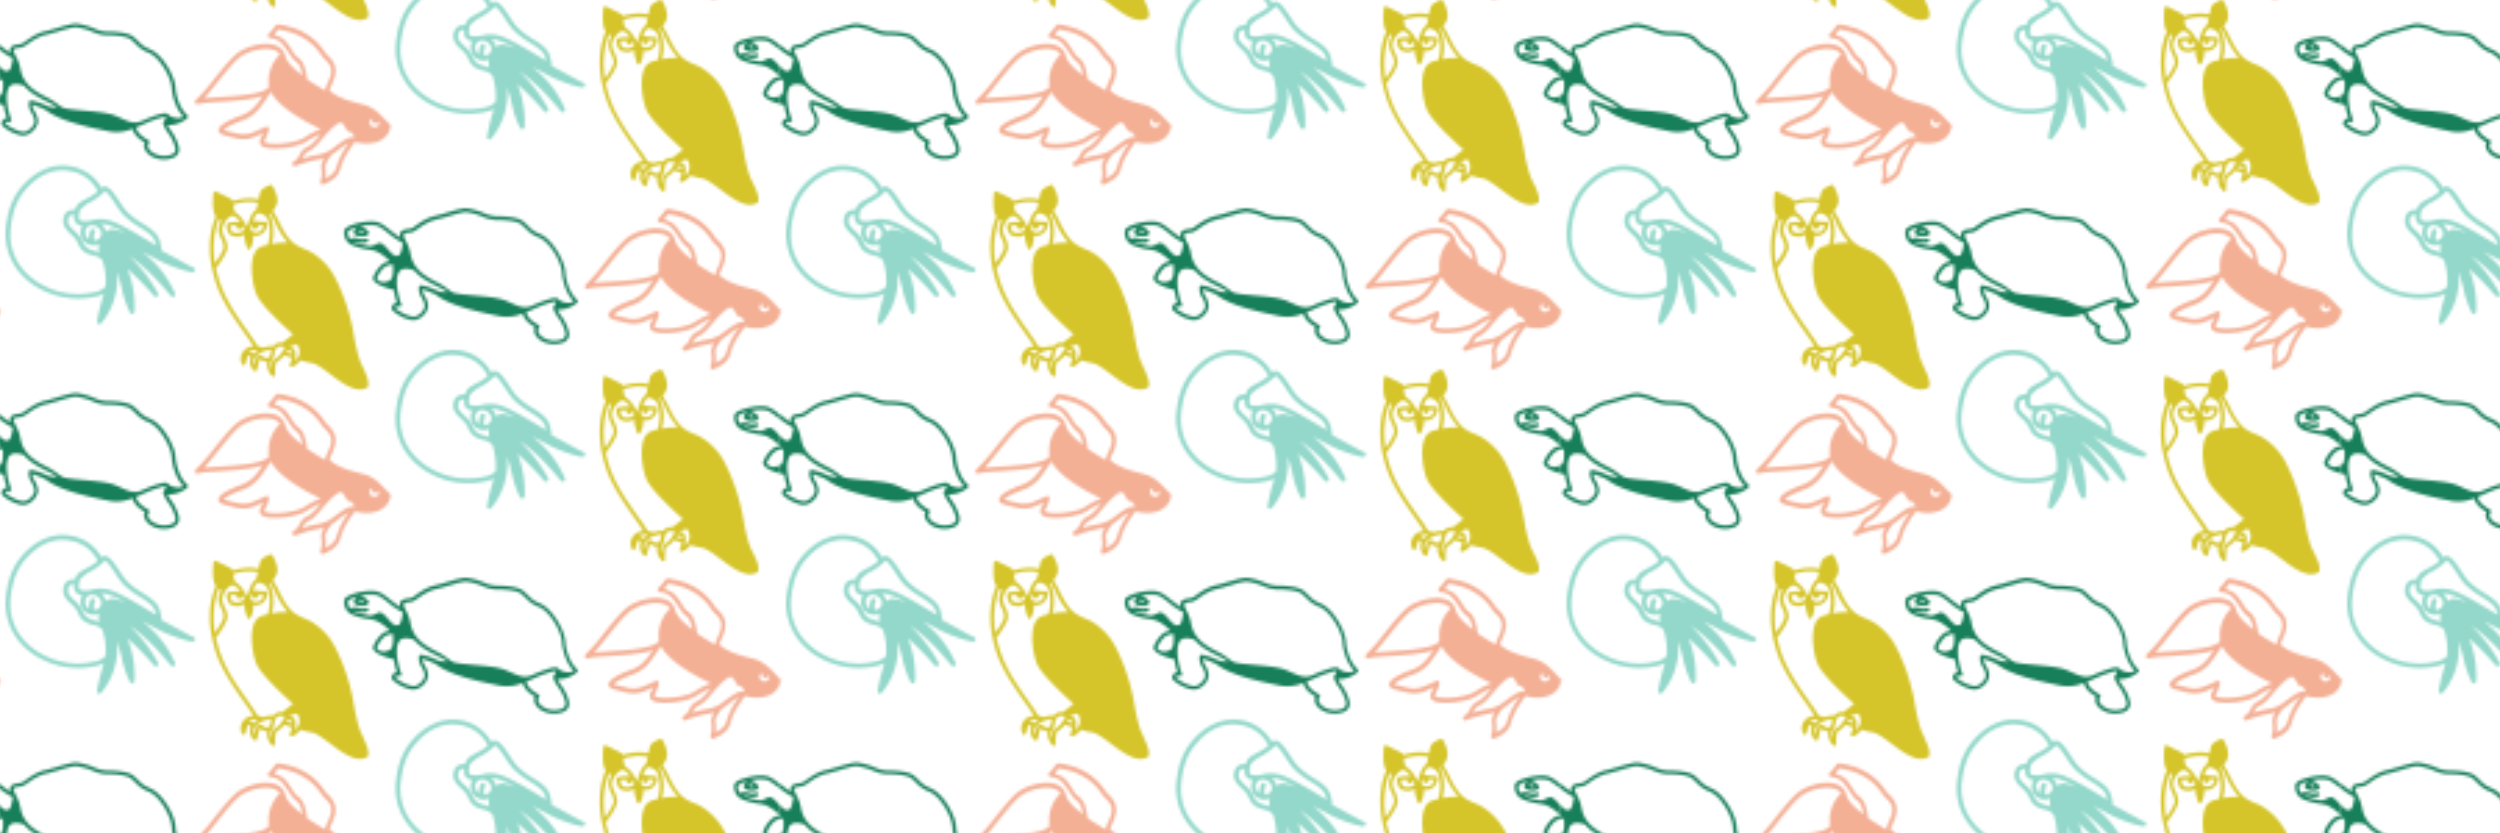 <svg xmlns="http://www.w3.org/2000/svg" xmlns:xlink="http://www.w3.org/1999/xlink" viewBox="0 0 900 300"><defs><pattern id="a" width="280.84" height="266" patternUnits="userSpaceOnUse" viewBox="0 0 280.84 266"><rect width="280.84" height="266" style="fill:none"/><path d="M345.28,187.26a3.37,3.37,0,0,1-2.41,2.65,9.38,9.38,0,0,1-5.44.16,7.28,7.28,0,0,1-2.94-1.47c-2-1.79-1.93-3.33-1.46-4.32-2-1.17-3.9-2.64-4.44-4.94a14.56,14.56,0,0,1-8.24,1l-1.34-.28c-2.49-.52-5.47-1.13-8.48-1.92-5-1.3-10.09-3.07-13.3-5.62a36.33,36.33,0,0,0-4.79-1.9,5.31,5.31,0,0,0,.9,2.5,8,8,0,0,1,1.15,3c.25,2.15-1.51,4.14-3.36,5.17a4.9,4.9,0,0,1-3.58.19,14.51,14.51,0,0,1-5.89-3.32,1.51,1.51,0,0,1,.18-1.89,2.48,2.48,0,0,1,1.48-.75,27.69,27.69,0,0,1-1.14-4.7l-1-.23c-2.49-.65-6.22-2-6.47-3.81-.14-.94,2.43-5.3,4.72-5.88l.69-.2.59-.17a15.15,15.15,0,0,0-5.17-3.69c-.48-.15-1.32-.3-2.29-.48a24,24,0,0,1-6.2-1.66,4.75,4.75,0,0,1-2.59-5.4c.45-1.72,8.11-3.8,11.89-2.81,1.27.33,3,1.66,4.78,3.07a41.91,41.91,0,0,0,3.43,2.5,2.22,2.22,0,0,1,0-1.84c.43-.76,1.4-1.16,3.14-1.3,1.49-.12,2.48-1.4,4.23-2.42a17,17,0,0,1,4.77-2.2h0c1.44-.28,3.2-.81,4.9-1.31,2.87-.86,5.58-1.67,7.11-1.45a25.46,25.46,0,0,1,5.89,1.68,11.92,11.92,0,0,0,4.91,1.16c.07,0,7-.13,9.32,1.9.76.66,1.33,1.21,1.84,1.7a9.77,9.77,0,0,0,3.81,2.62c5.12,2,9.37,10.38,9.45,14,0,1.66,1.12,7.07,4.27,9.88a.65.65,0,0,1,.22.47.64.64,0,0,1-.21.48,10.2,10.2,0,0,1-7.13,2.57,18.33,18.33,0,0,0,1.4,2.28c.33.48.64.93.91,1.38C344.33,183.18,345.46,185.86,345.28,187.26Zm-75.44-37.88a1.47,1.47,0,0,0-.66.46.65.65,0,0,1,.54-.11.64.64,0,0,1,.48.58,5.15,5.15,0,0,0,1.11,0l.21,0c-.57-.51-1.15-1-1.68-.87Zm14.2,9c1-.56,1.39-4.42,1.39-4.42a25.2,25.2,0,0,1-5.05-3.36c-1.62-1.27-3.3-2.58-4.31-2.85a14.41,14.41,0,0,0-6.44.36c1.2-.23,2.15.63,2.92,1.32.12.12.25.23.37.33a.66.66,0,0,1,.2.65,1.57,1.57,0,0,1-1.3,1.08,6,6,0,0,1-2.65-.07,2.24,2.24,0,0,1-1.06-.53,1.26,1.26,0,0,1-.27-1.26,2.57,2.57,0,0,1,1.46-1.43,9,9,0,0,0-3.58,1.51,3.17,3.17,0,0,0,.71,2.83,4.09,4.09,0,0,1,2.39-.3,6,6,0,0,1,.73.18l.46.13a3.93,3.93,0,0,0,2.15-.13.64.64,0,1,1,.44,1.2,5.14,5.14,0,0,1-2.88.18l-.53-.14c-.2-.06-.4-.12-.6-.16a2.86,2.86,0,0,0-1,0,.91.91,0,0,0,.13.08,24,24,0,0,0,5.81,1.53c1,.18,3.17-1.34,3.71-1.18C279.91,154.75,281.6,159.74,284,158.39Zm-3.24,9c1.64-.94,1-5.78,1-5.78-.34.07-.85.22-1.24.34l-.74.21c-1.6.4-3.6,3.77-3.76,4.5C276.24,167.5,278.14,168.93,280.8,167.41Zm20.58,4.23a26.07,26.07,0,0,0-3.71-2.1c-2.73-1.38-6-3-8.19-5.69-.05,0,0,0,0,0-1.89-.67-4.45-1.1-5.49.66-1.77,3,.05,9.59.88,11.52a.66.66,0,0,1-.15.72.66.66,0,0,1-.73.11,1.2,1.2,0,0,0-1.2.3.25.25,0,0,0,0,.35c.5.59,5.49,3.94,7.75,2.69,1.44-.8,2.9-2.35,2.72-3.9a7.07,7.07,0,0,0-1-2.57,5.53,5.53,0,0,1-1-4,.62.62,0,0,1,.66-.52,18,18,0,0,1,5,1.58c.68.28,1.31.55,1.85.74A14.85,14.85,0,0,0,301.38,171.64Zm30.39,5a45.26,45.26,0,0,1,7.1-2.64c.89-.22,2.13-.42,2.7.34s3.79,1.85,5.33.66c-3.3-3.41-4.15-9-4.17-10.3-.08-3.42-4.18-11.15-8.63-12.85a11,11,0,0,1-4.24-2.89c-.5-.48-1.06-1-1.79-1.67-1.57-1.37-6.8-1.64-8.43-1.57a13,13,0,0,1-5.42-1.25,25,25,0,0,0-5.61-1.61c-1.25-.18-3.95.63-6.56,1.41-1.74.51-3.53,1.05-5,1.34a16.23,16.23,0,0,0-4.37,2c-1.88,1.1-3,2.45-4.77,2.6-1.61.13-2,.46-2.13.65-.23.41.29,1.46.8,2.47a14.47,14.47,0,0,1,1.55,4.21c1,6.2,5.85,8.66,10.14,10.83,2.18,1.1,3.73,2.64,5.17,3.38,2,1,12.25,1.07,17.22,2.37C324.79,175.22,328,178.29,331.77,176.62ZM344,187.1c.11-.91-.78-3.25-1.65-4.74-.24-.41-.54-.84-.86-1.3a14.14,14.14,0,0,1-1.94-3.54.76.76,0,0,1,0-.15s0-.05,0-.08a.64.64,0,0,1,.07-.27h0l.18-.32a4.73,4.73,0,0,0,.73-1.63,4.1,4.1,0,0,0-1.35.17,43.35,43.35,0,0,0-6.9,2.57c-.83.37-1.65.73-2.47,1.06.36,1.92,2,3.26,4.43,4.64a.63.63,0,0,1,.31.43.62.62,0,0,1-.12.51c-.47.62-.89,1.62.91,3.19a7.78,7.78,0,0,0,7.08,1.08C343.08,188.45,343.9,188,344,187.1Z" style="fill:#177f5a"/><path d="M272.9,205.69a.6.6,0,0,1-.28.35,5.11,5.11,0,0,1-2.59.67c-3.39,0-7.25-2.9-10.74-5.53-2.56-1.93-5-3.75-6.69-4a37.71,37.71,0,0,1-4.11-.95,5.91,5.91,0,0,1-3,2.34.64.64,0,0,1-.71-.25.63.63,0,0,1,0-.75,8,8,0,0,0,.63-2.27l-2-.66-.72-.24a8.39,8.39,0,0,1-2.53,2.29,1.89,1.89,0,0,0-.4.27,1.3,1.3,0,0,0-.12.45,19.33,19.33,0,0,0-.23,3.95.63.63,0,0,1-.39.62.56.56,0,0,1-.25.05.67.67,0,0,1-.48-.2,5.9,5.9,0,0,1-1.66-5.16,2.9,2.9,0,0,1-1.93-.39l-.35-.26a1.89,1.89,0,0,0-.48-.31s0,.1-.1.37l-.9,3.6a.65.65,0,0,1-.45.47.55.55,0,0,1-.18,0,.63.63,0,0,1-.45-.18,4.41,4.41,0,0,1-1.11-4.8l-.35-.46c-.09-.12-.2-.27-.28-.3a.39.39,0,0,0-.36.16,2.17,2.17,0,0,0-.39.85c-.21.7-.41,1.39-.59,2.1a.63.63,0,0,1-.54.48h-.08a.64.64,0,0,1-.57-.34,4.3,4.3,0,0,1,.07-4.09,5.11,5.11,0,0,1,1-1.25,5,5,0,0,1,3-1.09c-.14-.22-.27-.44-.4-.66s-.41-.72-.65-1.07l-2-2.86c-3.8-5.38-7.72-10.94-10-17.06-2-5.64-4-14.17-1.34-22.76a16.53,16.53,0,0,1,.91-2.4c-1.5-1.65-1.09-7-.88-8.49a.63.63,0,0,1,.33-.47.65.65,0,0,1,.59,0c5.4,2.56,5.54,2.73,5.7,2.9a1.88,1.88,0,0,1,.33.56,13.21,13.21,0,0,1,2.42-.63,16.34,16.34,0,0,1,6.88,0c0-.07,0-.15,0-.23.22-1,.38-1.74.51-2.15.42-1.33,1.52-1.84,2.78-2.43l.81-.39a.66.66,0,0,1,.5,0,.65.65,0,0,1,.37.34l.21.41a11.07,11.07,0,0,1,1.49,4.76,5.51,5.51,0,0,1-1.65,3.85,31.53,31.53,0,0,1,2,3.53c1.59,3.3,3.22,6.42,5.69,8.3a15.9,15.9,0,0,0,3.47,1.85c.72.31,1.47.63,2.25,1a23,23,0,0,1,9,9.43,72.83,72.83,0,0,1,6.8,20.85,65.9,65.9,0,0,0,2,8.59,26.7,26.7,0,0,0,1.13,2.54C272.12,201.05,273.5,203.91,272.9,205.69Zm-35.22-62.41c-.15.12-.32.25-.5.37,1.09,1.19,1.37,2.83,1.61,4.89a17,17,0,0,1-.52,5.78,23.65,23.65,0,0,1,5.72-.46,29.19,29.19,0,0,1-4.57-7.38A30.29,30.29,0,0,0,237.68,143.28Zm-13.2-3v.25a5.68,5.68,0,0,0,.62,2.42.35.35,0,0,0,0,.11c1.64.66,3.05,2.87,4.28,5.21l0-.08c.72-2.38,1.58-5.23,3.14-6.05a24,24,0,0,0,.71-2.65,15.36,15.36,0,0,0-6.39,0,12.39,12.39,0,0,0-2.43.66Zm6.88,7.56a1,1,0,0,1,.08-.39,2.12,2.12,0,0,0-.45.12c-.11.34-.21.67-.31,1,0,.07,0,.13-.05.19a1.88,1.88,0,0,0,1.68,1.36,2.64,2.64,0,0,0,3-2.5c-.21,0-1.44,0-1.66-.08l-.38-.05a1,1,0,0,1,.07.36,1,1,0,1,1-2,0Zm-5.72.18a.86.86,0,0,1,.08-.36,21.92,21.92,0,0,0-2.37.14,3.12,3.12,0,0,0,.82,2.3,4.48,4.48,0,0,0,2.31.23c1.45-.32,1.82-1.06,1.9-1.28-.19-.35-.39-.74-.61-1.13l-.2-.06a.94.94,0,0,1,0,.16,1,1,0,0,1-2,0Zm-7.85,13.25c1.24-1.7,3.05-4.44,3.15-5.78a7.19,7.19,0,0,0-.86-3,8.54,8.54,0,0,1-1-3.47,6.36,6.36,0,0,1,1-2.94c-.3-.29-.6-.58-.86-.81a17,17,0,0,0-.69,1.92A31.28,31.28,0,0,0,217.79,161.3Zm13.87,27.45c.26.37.49.77.71,1.15a8,8,0,0,0,.92,1.35,8.22,8.22,0,0,1,1.67.34.45.45,0,0,1,.19.11,10,10,0,0,1,3.7-.58,3.58,3.58,0,0,1,.89-.85,2.94,2.94,0,0,1,2.28-.35c0-.08,1.34-1.09,2-1.61s1.36-1.06,1.86-1.41c-5.66-5.06-11.37-10.71-13-14-1.41-2.89-2.84-10.77-1-15a4.54,4.54,0,0,1,2.85-2.73c.64-.19,1.33-.38,2.08-.55a16.61,16.61,0,0,0,.64-5.93c-.39-3.54-.95-4.74-3.73-5.44-.93-.23-1.67,1.18-2.28,2.85a9.56,9.56,0,0,1,2.31.18c.43.05,1.84.11,2.19.11a.66.66,0,0,1,.46.21.64.64,0,0,1,.17.47,4.33,4.33,0,0,1-4.23,4.36h-.11a2.56,2.56,0,0,1-.75-.12,6,6,0,0,1,.06,1.14,9.18,9.18,0,0,1-1,3.39.66.66,0,0,1-.59.38h0a.67.67,0,0,1-.58-.44c-.28-.79-.53-1.6-.74-2.41a6.74,6.74,0,0,1-.29-1.75h0a4.91,4.91,0,0,1,.09-.73,4.43,4.43,0,0,1-1.73.73,3.1,3.1,0,0,1-.73.09,6.29,6.29,0,0,1-2.68-.58,4.46,4.46,0,0,1-1.29-3.67.77.77,0,0,1,.44-.68,12.25,12.25,0,0,1,4.35-.33,5,5,0,0,0-2.41-2.24,2.11,2.11,0,0,0-1.58.58,6.91,6.91,0,0,0-1.32,1.42l-.17.25a5.37,5.37,0,0,0-1,2.59,7.78,7.78,0,0,0,.86,2.92,8,8,0,0,1,1,3.65c-.18,2.29-3.56,6.69-4.12,7.41a46.29,46.29,0,0,0,1.74,6.09c2.18,5.95,6.05,11.44,9.79,16.75Zm-.14,5.27c.1-.11.21-.23.34-.35a9.53,9.53,0,0,1,1.5-1.11,5.45,5.45,0,0,0-3.69.58,1.46,1.46,0,0,1,1,.06,2.12,2.12,0,0,1,.79.7Zm6.12.64a3.83,3.83,0,0,0,.25-1.06c0-.23.07-.45.12-.67a4.48,4.48,0,0,1,.16-.52,8.66,8.66,0,0,0-5.43,2.21,4,4,0,0,0-.46.48c-.07.09-.14.17-.19.25a2.2,2.2,0,0,0-.25.54A2.92,2.92,0,0,0,232,198l.56-2.23a1.74,1.74,0,0,1,.82-1.23,1.69,1.69,0,0,1,1.8.46l.27.2a1.74,1.74,0,0,0,1.32.15,4.1,4.1,0,0,0,.59-.2A2.46,2.46,0,0,0,237.64,194.66Zm4.7-2a2,2,0,0,1,1.1-1.14,4.78,4.78,0,0,1-1.19-.18l-.19,0a4.5,4.5,0,0,0-.86-.12,1.32,1.32,0,0,0-.75.22h0a2.37,2.37,0,0,0-.39.32,2.89,2.89,0,0,0-.48.73,4,4,0,0,0-.29.8c0,.19-.07.38-.1.58s-.09.57-.16.86a3.31,3.31,0,0,1-.18.53,6.29,6.29,0,0,1-.4.73,2.39,2.39,0,0,0-.13.21,2.25,2.25,0,0,0-.12.21,3.37,3.37,0,0,0,0,2.86c.05-.68.12-1.35.23-2a2.14,2.14,0,0,1,.38-1,2.22,2.22,0,0,1,.72-.58A7.24,7.24,0,0,0,242.34,192.61Zm1.55.77,1.64.54a2.34,2.34,0,0,0-.08-.53.86.86,0,0,0-.38-.61,4.33,4.33,0,0,0-1.29-.06,2.24,2.24,0,0,0-.29.47l0,0Zm2.67,3.07a5.89,5.89,0,0,0,1.46-2,4.41,4.41,0,0,0,0-2.78c-.36-.91-.53-1.16-1.1-1.23a7.83,7.83,0,0,0-1.25.51,7.36,7.36,0,0,1-1.08.44l-.39.07h.09a3.42,3.42,0,0,1,1.35.21,2.1,2.1,0,0,1,1.08,1.5A7.87,7.87,0,0,1,246.56,196.45Z" style="fill:#d5c52a"/><path d="M281,245.23c-1.13,5.64-7.33,6.75-12.64,5.4h-.19l-.5.69c-1.34,1.84-3.83,5.27-4.66,8.77-.61,2.56-2.67,4.48-6.3,5.87a.62.62,0,0,1-.23,0,.66.66,0,0,1-.54-.3,1,1,0,0,1-.11-.94,8.55,8.55,0,0,0,.34-4.32,8.51,8.51,0,0,1-.08-1.17,6.59,6.59,0,0,1,1.07-2.86h0c-.81.24-1.68.43-2.64.64a47.32,47.32,0,0,0-7.9,2.32.46.46,0,0,1-.23.05.76.76,0,0,1-.68-.56,1,1,0,0,1,.4-1.11,5,5,0,0,0,2.12-2.39,5.78,5.78,0,0,1,3-3c1.25-.5,3-2.53,4.69-4.55a27.46,27.46,0,0,0-5.25,2.76c-3.34,2.12-11.2,3-14.62,2.11a2.61,2.61,0,0,1-2-1.4,3.19,3.19,0,0,1,.57-2.54c.2-.39.42-.82.62-1.31l-.93.42c-3,1.37-5.18,2.36-8.94,1.45l-1-.23c-3.54-.83-4.81-1.2-5.17-2.06a1.26,1.26,0,0,1,0-1c.23-.58.95-2.33,8.67-5.09l.21-.08c3.32-1.49,4.82-3.59,6.95-6.74-4,1.37-10.21,1.77-15.49,2.11-3.62.23-6.75.43-8,.88a.7.7,0,0,1-.87-.45,1,1,0,0,1,.23-1.09,64.9,64.9,0,0,0,6.45-7.41c3.27-4.08,6.64-8.31,9.22-10,3.18-2.09,9.69-3.94,13.65-2a5.3,5.3,0,0,1,2.88,3.63c.45,1.87,2.66,4.33,6.14,6.84-.43-2.41-1.05-4.2-2.65-5.15-.89-.54-2.91-4.1-4.11-5.53a6.45,6.45,0,0,0-5-2.74.77.77,0,0,1-.64-.64,1,1,0,0,1,.28-.94,10.23,10.23,0,0,0,1.76-2c.5-.72,1-1.47,2-1.28,3.82.75,6.15,1.27,9.82,3.46a20.51,20.51,0,0,1,6.27,6.06,11,11,0,0,0,1.18,1.46c2,1.82,3.91,4.24,2.5,8.45a23,23,0,0,1-1.06,2.63A6.13,6.13,0,0,0,259,232c2.73,2.75,8.23,4.14,11.22,4.9.8.2,1.42.36,1.83.5,3.08,1.05,5.14,3.22,6.95,5.13.61.64,1.19,1.26,1.76,1.76A1,1,0,0,1,281,245.23Zm-30-17.16a75.14,75.14,0,0,0,6.52,4,7.2,7.2,0,0,1,.78-2.47,21.22,21.22,0,0,0,1-2.43c.87-2.62.34-4.3-2-6.42a11,11,0,0,1-1.4-1.71,19,19,0,0,0-5.84-5.64c-3.47-2.08-5.72-2.58-9.39-3.3-.12,0-.18,0-.65.68a13.54,13.54,0,0,1-.89,1.17c1.91.94,2.79.81,4.45,2.8,1.08,1.27,3.06,4.79,3.74,5.2C249.83,221.45,250.47,224.51,251,228.07Zm-13.86,3s0-.94,0-3.27a13.55,13.55,0,0,1,4.09-8.74,3.73,3.73,0,0,0-1.47-1.26c-3.21-1.6-9.1-.29-12.39,1.88-2.39,1.57-5.69,5.69-8.88,9.68-1.63,2-3.21,4-4.6,5.57,1.51-.17,3.43-.3,5.61-.44C225.9,234.05,234.74,233.48,237.12,231ZM255.94,246c-4.68-2.14-15-7.55-18-13.36-.57.8-1.09,1.56-1.57,2.28-2.31,3.41-4,5.87-7.78,7.58l-.3.11c-4.95,1.77-6.76,3-7.42,3.71a32.52,32.52,0,0,0,3.79,1l1,.24c3.36.8,5.26-.07,8.14-1.38.74-.34,1.54-.7,2.44-1.07a.66.66,0,0,1,.73.18,1,1,0,0,1,.21.85,13,13,0,0,1-1.31,3.47,7.44,7.44,0,0,0-.44.95,2.84,2.84,0,0,0,1,.38c3.43.89,10.82-.16,13.63-1.95A25.65,25.65,0,0,1,255.94,246Zm10,5a20.13,20.13,0,0,0-3.52,2.31c-.67.5-1.45,1.08-2.38,1.74l-.21.14h0c-1.12,1.42-2.31,3.37-2.33,4.13,0,.2,0,.52.07.89a11.85,11.85,0,0,1,0,3.5c2.28-1.1,3.59-2.45,4-4.1A26,26,0,0,1,266,251Zm1.93-.37h0Zm.18-1.75c-.4-1-1.09-1.95-2.06-1.95s-1.72-3.41-3-3.23c-1.91.27-5.87,5-5.87,5-2,2.36-3.86,4.59-5.49,5.24a4.23,4.23,0,0,0-2.26,2.35l-.16.29c1.94-.61,3.56-1,5-1.27a13.15,13.15,0,0,0,5.08-1.78c.92-.66,1.7-1.24,2.37-1.73C264.63,249.65,265.73,248.86,268.08,248.88Zm8.55-5.76a1.11,1.11,0,0,1-1.08.86,1.13,1.13,0,0,1-1.13-1.13,1.16,1.16,0,0,1,.19-.61,1.45,1.45,0,0,0-.88,2.26,1.85,1.85,0,0,0,2.9.19A1.4,1.4,0,0,0,276.63,243.12Z" style="fill:#f4b095"/><path d="M204.87,253.76a3.39,3.39,0,0,1-2.41,2.65,9.41,9.41,0,0,1-5.45.16,7.24,7.24,0,0,1-2.93-1.47c-2.05-1.79-1.94-3.33-1.47-4.32-2-1.17-3.9-2.64-4.44-4.94a14.55,14.55,0,0,1-8.24,1l-1.33-.28c-2.5-.52-5.48-1.13-8.49-1.92-5-1.3-10.09-3.07-13.3-5.62a36.66,36.66,0,0,0-4.78-1.9,5.29,5.29,0,0,0,.89,2.5,8,8,0,0,1,1.15,3c.26,2.15-1.5,4.14-3.36,5.17a4.9,4.9,0,0,1-3.58.19,14.51,14.51,0,0,1-5.89-3.32,1.51,1.51,0,0,1,.18-1.89,2.48,2.48,0,0,1,1.48-.75,28.68,28.68,0,0,1-1.14-4.7l-1-.23c-2.48-.65-6.22-2-6.47-3.81-.14-.94,2.43-5.3,4.72-5.88l.7-.2.58-.17a15.15,15.15,0,0,0-5.17-3.69c-.47-.15-1.32-.3-2.29-.48a24,24,0,0,1-6.2-1.66,4.77,4.77,0,0,1-2.59-5.4c.45-1.72,8.11-3.8,11.89-2.81,1.27.33,3,1.66,4.78,3.07a41.91,41.91,0,0,0,3.43,2.5,2.22,2.22,0,0,1,0-1.84c.43-.76,1.4-1.16,3.14-1.3,1.5-.12,2.48-1.4,4.23-2.42a17,17,0,0,1,4.77-2.2h0c1.44-.28,3.2-.81,4.9-1.31,2.87-.86,5.58-1.67,7.11-1.45a25.46,25.46,0,0,1,5.89,1.68,11.92,11.92,0,0,0,4.91,1.16c.07,0,7-.13,9.33,1.9.75.66,1.33,1.21,1.84,1.7a9.66,9.66,0,0,0,3.8,2.62c5.12,2,9.37,10.38,9.45,14,0,1.66,1.12,7.07,4.27,9.88a.62.62,0,0,1,.22.47.64.64,0,0,1-.21.48,10.2,10.2,0,0,1-7.13,2.57,17.27,17.27,0,0,0,1.41,2.28c.32.48.64.93.9,1.38C203.91,249.68,205,252.36,204.87,253.76Zm-75.45-37.88a1.47,1.47,0,0,0-.66.46.65.65,0,0,1,.54-.11.64.64,0,0,1,.48.58,5.15,5.15,0,0,0,1.11,0l.21,0c-.57-.51-1.15-1-1.68-.87Zm14.2,9c1-.56,1.39-4.42,1.39-4.42a25.2,25.2,0,0,1-5-3.36c-1.62-1.27-3.3-2.58-4.31-2.85a14.41,14.41,0,0,0-6.44.36c1.2-.23,2.15.63,2.92,1.32.12.12.25.23.37.33a.64.64,0,0,1,.2.65,1.55,1.55,0,0,1-1.3,1.08,5.92,5.92,0,0,1-2.64-.07,2.28,2.28,0,0,1-1.07-.53,1.29,1.29,0,0,1-.27-1.26,2.57,2.57,0,0,1,1.46-1.43,9,9,0,0,0-3.58,1.51,3.2,3.2,0,0,0,.71,2.83,4.12,4.12,0,0,1,2.4-.3,6.31,6.31,0,0,1,.72.18l.46.13a3.93,3.93,0,0,0,2.15-.13.64.64,0,0,1,.44,1.2,5.11,5.11,0,0,1-2.87.18l-.54-.14c-.2-.06-.4-.12-.6-.16a2.86,2.86,0,0,0-1,0,.91.91,0,0,0,.13.08,24.11,24.11,0,0,0,5.81,1.53c1,.18,3.17-1.34,3.71-1.18C139.49,221.25,141.18,226.24,143.62,224.89Zm-3.24,9c1.64-.94,1-5.78,1-5.78-.34.07-.84.22-1.24.34l-.74.21c-1.59.4-3.6,3.77-3.76,4.5C135.83,234,137.72,235.43,140.38,233.91ZM161,238.14a26.07,26.07,0,0,0-3.71-2.1c-2.73-1.38-6-3-8.19-5.69-.05,0,.06,0,0,0-1.89-.67-4.44-1.1-5.48.66-1.78,3,0,9.59.87,11.52a.63.63,0,0,1-.15.72.64.64,0,0,1-.72.11,1.21,1.21,0,0,0-1.21.3.25.25,0,0,0,0,.35c.5.59,5.49,3.94,7.76,2.69,1.43-.8,2.89-2.35,2.71-3.9a7.07,7.07,0,0,0-1-2.57,5.58,5.58,0,0,1-1-4,.63.63,0,0,1,.67-.52,18.09,18.09,0,0,1,5,1.58c.68.28,1.31.55,1.85.74A14.85,14.85,0,0,0,161,238.14Zm30.39,5a45.26,45.26,0,0,1,7.1-2.64c.89-.22,2.14-.42,2.7.34s3.79,1.85,5.33.66c-3.3-3.41-4.14-9-4.17-10.3-.08-3.42-4.17-11.15-8.63-12.85a11,11,0,0,1-4.24-2.89c-.49-.48-1.06-1-1.79-1.67-1.57-1.37-6.8-1.64-8.43-1.57A13,13,0,0,1,173.8,211a24.83,24.83,0,0,0-5.61-1.61c-1.25-.18-3.95.63-6.56,1.41-1.74.51-3.53,1.05-5,1.34a16.37,16.37,0,0,0-4.37,2c-1.88,1.1-3,2.45-4.77,2.6-1.6.13-2,.46-2.13.65-.23.41.29,1.46.8,2.47a14.47,14.47,0,0,1,1.55,4.21c1,6.2,5.85,8.66,10.14,10.83,2.18,1.1,3.73,2.64,5.17,3.38,2,1,12.25,1.07,17.23,2.37C184.37,241.72,187.56,244.79,191.35,243.12Zm12.24,10.48c.11-.91-.78-3.25-1.65-4.74-.24-.41-.54-.84-.85-1.3a13.54,13.54,0,0,1-1.94-3.54.39.39,0,0,1,0-.15s0-.05,0-.08a.65.65,0,0,1,.08-.27h0l.18-.32a4.73,4.73,0,0,0,.73-1.63,4.11,4.11,0,0,0-1.35.17,42.87,42.87,0,0,0-6.89,2.57c-.84.37-1.66.73-2.48,1.06.36,1.92,2,3.26,4.43,4.64a.6.6,0,0,1,.31.43.59.59,0,0,1-.12.51c-.47.62-.88,1.62.91,3.19a7.78,7.78,0,0,0,7.08,1.08A2.22,2.22,0,0,0,203.59,253.6Z" style="fill:#177f5a"/><path d="M132.48,272.19a.6.6,0,0,1-.28.35,5.11,5.11,0,0,1-2.59.67c-3.39,0-7.25-2.9-10.74-5.53-2.56-1.93-5-3.75-6.69-4a38.26,38.26,0,0,1-4.11-.95,5.86,5.86,0,0,1-2.95,2.34.64.64,0,0,1-.71-.25.63.63,0,0,1,0-.75,8,8,0,0,0,.63-2.27l-2-.66-.72-.24a8.47,8.47,0,0,1-2.52,2.29,1.65,1.65,0,0,0-.4.27,1.31,1.31,0,0,0-.13.45,19.33,19.33,0,0,0-.23,3.95.62.62,0,0,1-.39.62.56.56,0,0,1-.25.05.63.63,0,0,1-.47-.2,5.88,5.88,0,0,1-1.67-5.16,2.91,2.91,0,0,1-1.93-.39l-.35-.26a1.74,1.74,0,0,0-.48-.31s0,.1-.1.37l-.9,3.6a.65.65,0,0,1-.45.47.55.55,0,0,1-.18,0,.63.63,0,0,1-.45-.18,4.42,4.42,0,0,1-1.11-4.8l-.35-.46c-.09-.12-.2-.27-.28-.3a.4.4,0,0,0-.36.16,2.17,2.17,0,0,0-.39.85c-.21.7-.4,1.39-.58,2.1a.65.65,0,0,1-.55.48h-.08a.64.64,0,0,1-.57-.34,4.3,4.3,0,0,1,.07-4.09,5.11,5.11,0,0,1,1-1.25,5,5,0,0,1,3-1.09l-.4-.66a10.91,10.91,0,0,0-.65-1.07l-2-2.86c-3.79-5.38-7.72-10.94-10-17.06-2-5.64-4-14.17-1.34-22.76a16.53,16.53,0,0,1,.91-2.4c-1.5-1.65-1.09-7-.88-8.49a.64.64,0,0,1,.34-.47.63.63,0,0,1,.58,0c5.4,2.56,5.55,2.73,5.7,2.9a1.88,1.88,0,0,1,.33.56,13.42,13.42,0,0,1,2.42-.63,16.33,16.33,0,0,1,6.88,0c0-.07,0-.15,0-.23.22-1,.38-1.74.51-2.15.43-1.33,1.52-1.84,2.78-2.43l.81-.39a.67.67,0,0,1,.5,0,.65.65,0,0,1,.37.34l.21.41A11.07,11.07,0,0,1,99.87,205a5.51,5.51,0,0,1-1.65,3.85,31.53,31.53,0,0,1,2,3.53c1.59,3.3,3.23,6.42,5.69,8.3a15.9,15.9,0,0,0,3.47,1.85c.72.31,1.47.63,2.25,1a22.93,22.93,0,0,1,9,9.43,68.76,68.76,0,0,1,4.79,12.1,68.31,68.31,0,0,1,2,8.75,64.36,64.36,0,0,0,2,8.59,24,24,0,0,0,1.12,2.54C131.7,267.55,133.08,270.41,132.48,272.19ZM97.27,209.78l-.5.37c1.08,1.19,1.37,2.83,1.6,4.89a16.77,16.77,0,0,1-.52,5.78,23.65,23.65,0,0,1,5.72-.46A29.47,29.47,0,0,1,99,213,32.12,32.12,0,0,0,97.27,209.78Zm-13.2-3v.25a5.68,5.68,0,0,0,.62,2.42.35.35,0,0,0,0,.11c1.64.66,3,2.87,4.29,5.21l0-.08c.72-2.38,1.58-5.23,3.14-6.05a26.12,26.12,0,0,0,.72-2.65,15.41,15.41,0,0,0-6.4,0,12.11,12.11,0,0,0-2.42.66Zm6.87,7.56A1,1,0,0,1,91,214a2.12,2.12,0,0,0-.45.12c-.11.34-.21.67-.31,1a1.05,1.05,0,0,1-.05.19,1.88,1.88,0,0,0,1.68,1.36,2.64,2.64,0,0,0,3-2.5c-.21,0-1.44,0-1.66-.08l-.38-.05a1,1,0,0,1,.07.36,1,1,0,1,1-2,0Zm-5.72.18a.86.86,0,0,1,.08-.36,21.56,21.56,0,0,0-2.36.14,3.08,3.08,0,0,0,.81,2.3,4.52,4.52,0,0,0,2.32.23c1.44-.32,1.81-1.06,1.89-1.28-.19-.35-.39-.74-.61-1.13l-.19-.06a.9.9,0,0,1,0,.16,1,1,0,0,1-2,0ZM77.38,227.8c1.23-1.7,3-4.44,3.14-5.78a7.19,7.19,0,0,0-.86-3,8.37,8.37,0,0,1-1-3.47,6.23,6.23,0,0,1,1-2.94l-.85-.81a16.94,16.94,0,0,0-.7,1.92A31.27,31.27,0,0,0,77.38,227.8Zm13.86,27.45A12.75,12.75,0,0,1,92,256.4a8,8,0,0,0,.92,1.35,8.22,8.22,0,0,1,1.67.34.56.56,0,0,1,.2.11,9.88,9.88,0,0,1,3.69-.58,3.58,3.58,0,0,1,.89-.85,2.94,2.94,0,0,1,2.28-.35c0-.08,1.34-1.09,2-1.61s1.36-1.06,1.86-1.41c-5.66-5.06-11.37-10.71-13-14-1.41-2.89-2.84-10.77-1-15a4.54,4.54,0,0,1,2.85-2.73c.64-.19,1.34-.38,2.08-.55a16.38,16.38,0,0,0,.64-5.93c-.39-3.54-1-4.74-3.73-5.44-.93-.23-1.67,1.18-2.28,2.85a9.68,9.68,0,0,1,2.32.18c.42.05,1.84.11,2.19.11a.64.64,0,0,1,.45.21.65.65,0,0,1,.18.47A4.34,4.34,0,0,1,92,217.93h-.11a2.56,2.56,0,0,1-.75-.12,6,6,0,0,1,.06,1.14,9,9,0,0,1-1,3.39.66.66,0,0,1-.59.38h0a.67.67,0,0,1-.58-.44c-.28-.79-.53-1.6-.74-2.41a6.74,6.74,0,0,1-.29-1.75h0a4.91,4.91,0,0,1,.09-.73,4.45,4.45,0,0,1-1.72.73,3.25,3.25,0,0,1-.74.09,6.25,6.25,0,0,1-2.67-.58,4.43,4.43,0,0,1-1.3-3.67.77.77,0,0,1,.44-.68,12.25,12.25,0,0,1,4.35-.33A5,5,0,0,0,84,210.71a2.09,2.09,0,0,0-1.57.58,6.69,6.69,0,0,0-1.33,1.42L81,213a5.47,5.47,0,0,0-1,2.59,7.78,7.78,0,0,0,.86,2.92,8,8,0,0,1,1,3.65c-.18,2.29-3.56,6.69-4.12,7.41a44.75,44.75,0,0,0,1.75,6.09c2.17,5.95,6,11.44,9.78,16.75C89.9,253.33,90.58,254.29,91.24,255.25Zm-.14,5.27c.11-.11.21-.23.34-.35a9.53,9.53,0,0,1,1.5-1.11,5.42,5.42,0,0,0-3.68.58,1.44,1.44,0,0,1,1,.06,2,2,0,0,1,.79.7Zm6.13.64a4.71,4.71,0,0,0,.25-1.06c0-.23.06-.45.11-.67s.11-.35.16-.52a8.66,8.66,0,0,0-5.43,2.21,4,4,0,0,0-.46.48c-.07.09-.14.17-.19.25a2.2,2.2,0,0,0-.25.54,2.92,2.92,0,0,0,.19,2.07l.56-2.23A1.74,1.74,0,0,1,93,261a1.69,1.69,0,0,1,1.8.46l.27.2a1.74,1.74,0,0,0,1.32.15,4.1,4.1,0,0,0,.59-.2A3.3,3.3,0,0,0,97.23,261.16Zm4.69-2.05A2,2,0,0,1,103,258a4.79,4.79,0,0,1-1.2-.18l-.19,0a4.5,4.5,0,0,0-.86-.12,1.32,1.32,0,0,0-.75.22h0a2.37,2.37,0,0,0-.39.32,2.89,2.89,0,0,0-.48.73,3.44,3.44,0,0,0-.28.8,3.7,3.7,0,0,0-.1.58c-.05.28-.1.57-.17.86a3.31,3.31,0,0,1-.18.53,6.29,6.29,0,0,1-.4.73,2.39,2.39,0,0,0-.13.21,2.25,2.25,0,0,0-.12.21,3.37,3.37,0,0,0,0,2.86,20,20,0,0,1,.22-2,2.14,2.14,0,0,1,.38-1,2.33,2.33,0,0,1,.72-.58A7.24,7.24,0,0,0,101.92,259.11Zm1.55.77,1.65.54a4.51,4.51,0,0,0-.08-.53.9.9,0,0,0-.39-.61,4.33,4.33,0,0,0-1.29-.06,1.88,1.88,0,0,0-.28.47l0,0Zm2.67,3.07a5.89,5.89,0,0,0,1.46-2.05,4.41,4.41,0,0,0,0-2.78c-.35-.91-.53-1.16-1.1-1.23a7.83,7.83,0,0,0-1.25.51,7.36,7.36,0,0,1-1.08.44l-.39.07h.09a3.5,3.5,0,0,1,1.36.21,2.12,2.12,0,0,1,1.07,1.5A7.87,7.87,0,0,1,106.14,263Z" style="fill:#d5c52a"/><path d="M210.62,296.76a.88.88,0,0,1-1,.72h0c-3.29-.43-9.51-2.85-12.11-4.28-2.11-1.15-4.07-2.15-5.93-3a36.11,36.11,0,0,1,11.79,15,.85.85,0,0,1-1.44.87c-4.24-5.06-9.14-10.56-15.1-14.46a51.75,51.75,0,0,1,10.48,13.54.85.85,0,0,1-1.4.94,102.19,102.19,0,0,0-9.62-9.79,35.76,35.76,0,0,1,2.53,15.39.84.84,0,0,1-.66.78.83.83,0,0,1-.93-.42,36.09,36.09,0,0,1-3-8.78,49.53,49.53,0,0,0-1.72-6,25.14,25.14,0,0,1-5.68,18.62.85.85,0,0,1-.82.28.49.49,0,0,1-.17-.06.84.84,0,0,1-.49-.9,65.38,65.38,0,0,1,1.88-8c.19-.67.37-1.35.55-2a10.92,10.92,0,0,1-3.14,1.1,29.06,29.06,0,0,1-12.14.05,28.34,28.34,0,0,1-5.38-1.74c-10.2-4.42-15.78-13.47-14.57-23.61,1-8.71,4.06-12.81,7.16-15.94,4-4,9-6.21,13.75-6a15.56,15.56,0,0,1,13.44,8.07,1.67,1.67,0,0,1,1.31-.5c1.58.1,3.09,2.2,5.37,5.65a29.46,29.46,0,0,0,2.43,3.36,30,30,0,0,0,5.67,4.26,37.17,37.17,0,0,1,3.27,2.24c2.06,1.65,3.12,3.13,3.56,7.06a.87.87,0,0,1-.07.42c2,1.07,4.11,2.22,6.23,3.38,2.47,1.36,4.8,2.63,5.21,2.76A.82.82,0,0,1,210.62,296.76Zm-40.51-16c-.22,0-.43,0-.67-.09-2.39-.52-2.49-2.55-2.31-3.9-1.33,0-1.79.43-2,1.06-.73,2,.23,3.05,2,4.72a11,11,0,0,1,3,3.86c1,2.47,2.53,2.9,4.34,3.41a16.43,16.43,0,0,1,1.76.58,4.19,4.19,0,0,1-.08-3,4.85,4.85,0,0,1-3,.31l-.66-.18a4.53,4.53,0,0,1-3-4.4A4.29,4.29,0,0,1,170.11,280.75Zm4.47,2.39a3.93,3.93,0,0,0-.29,2.68.88.88,0,0,1,.06.27,3.07,3.07,0,0,0,1.16-.31,2.58,2.58,0,0,0,1.31-1.52,2.61,2.61,0,0,0-.77-2.58,3.57,3.57,0,0,0-1.76-1,2.93,2.93,0,0,0-1.5,0h0a2.38,2.38,0,0,0-1.7,2.36,2.89,2.89,0,0,0,1.42,2.56,6.6,6.6,0,0,1,.49-3.17.85.85,0,1,1,1.58.62Zm5.24-1c1.12-.31,3.18.21,5.88,1.27a31.48,31.48,0,0,0-6.92-3.09,10.55,10.55,0,0,0-1.95-.24,5,5,0,0,1,.42.37,4.52,4.52,0,0,1,1.31,2.51A3.17,3.17,0,0,1,179.82,282.17Zm-7.62-9.53-.57.31-2.34,2a7.91,7.91,0,0,0-.32,1.16l0,.1c-.4,1.86-.19,2.56.85,2.79a7.87,7.87,0,0,0,3.6-.19,12.35,12.35,0,0,1,5.73-.12c3.27.7,9.13,4.2,13.83,7,1.4.84,2.69,1.61,3.66,2.15a6.44,6.44,0,0,0-2.69-4.33,33.72,33.72,0,0,0-3.12-2.13,31.52,31.52,0,0,1-6-4.52,27.8,27.8,0,0,1-2.63-3.6c-1.07-1.61-3.27-5-4.08-4.9a12.15,12.15,0,0,1-.86.88h0A22,22,0,0,1,172.2,272.64Zm6.23,30a24.14,24.14,0,0,0-1.13-9.38,5.41,5.41,0,0,0-3.33-1.84c-2-.55-4.18-1.17-5.46-4.43a9.63,9.63,0,0,0-2.57-3.25c-1.67-1.58-3.56-3.37-2.42-6.53.72-2,2.66-2.23,3.95-2.2l0-.08a1.09,1.09,0,0,1,.05-.17,1.43,1.43,0,0,1,.09-.27.88.88,0,0,1,.05-.15,4.24,4.24,0,0,1,.42-.82l.09-.13a2.83,2.83,0,0,1,.23-.28l.12-.14a3.84,3.84,0,0,1,.29-.27l.13-.12a4.23,4.23,0,0,1,.51-.38c.56-.36,1.22-.71,1.92-1.09.36-.19.73-.38,1.1-.59l.33-.19.81-.48c.14-.08.29-.18.43-.28s.47-.31.71-.48l.46-.37.42-.35a13.42,13.42,0,0,0-9.49-7.24,18,18,0,0,0-2.75-.35c-4.28-.2-8.82,1.8-12.47,5.49-3.33,3.37-5.74,7.2-6.67,14.95-1.14,9.5,3.93,17.67,13.55,21.84a26.89,26.89,0,0,0,16.52,1.59A7.27,7.27,0,0,0,178.43,302.67Z" style="fill:#93d8ca"/><path d="M64.45,187.26A3.39,3.39,0,0,1,62,189.91a9.41,9.41,0,0,1-5.45.16,7.24,7.24,0,0,1-2.93-1.47c-2-1.79-1.94-3.33-1.47-4.32-2-1.17-3.9-2.64-4.44-4.94a14.55,14.55,0,0,1-8.24,1l-1.33-.28c-2.5-.52-5.47-1.13-8.49-1.92-5-1.3-10.09-3.07-13.3-5.62a36.08,36.08,0,0,0-4.78-1.9,5.29,5.29,0,0,0,.89,2.5,8.18,8.18,0,0,1,1.16,3c.25,2.15-1.51,4.14-3.37,5.17a4.9,4.9,0,0,1-3.58.19,14.51,14.51,0,0,1-5.89-3.32A1.51,1.51,0,0,1,1,176.3a2.48,2.48,0,0,1,1.48-.75,28.68,28.68,0,0,1-1.14-4.7l-.95-.23c-2.49-.65-6.23-2-6.48-3.81-.13-.94,2.43-5.3,4.73-5.88l.69-.2.59-.17c-1.67-1.66-3.69-3.25-5.18-3.69-.47-.15-1.31-.3-2.29-.48a24,24,0,0,1-6.2-1.66,4.77,4.77,0,0,1-2.59-5.4c.45-1.72,8.11-3.8,11.89-2.81,1.27.33,3,1.66,4.79,3.07a40.19,40.19,0,0,0,3.42,2.5,2.22,2.22,0,0,1,.05-1.84c.42-.76,1.39-1.16,3.13-1.3,1.5-.12,2.48-1.4,4.24-2.42a16.78,16.78,0,0,1,4.76-2.2h0c1.44-.28,3.2-.81,4.9-1.31,2.87-.86,5.59-1.67,7.11-1.45a25.46,25.46,0,0,1,5.89,1.68,11.92,11.92,0,0,0,4.91,1.16c.07,0,7-.13,9.33,1.9.75.66,1.33,1.21,1.84,1.7a9.66,9.66,0,0,0,3.8,2.62c5.12,2,9.37,10.38,9.45,14,0,1.66,1.12,7.07,4.27,9.88a.62.62,0,0,1,.22.47.67.67,0,0,1-.2.48,10.22,10.22,0,0,1-7.14,2.57,17.27,17.27,0,0,0,1.41,2.28c.33.48.64.93.9,1.38C63.49,183.18,64.62,185.86,64.45,187.26ZM-11,149.38a1.47,1.47,0,0,0-.66.46.67.67,0,0,1,.55-.11.64.64,0,0,1,.47.58,5.15,5.15,0,0,0,1.11,0l.21,0c-.57-.51-1.15-1-1.68-.87Zm14.2,9c1-.56,1.4-4.42,1.4-4.42a25,25,0,0,1-5.06-3.36c-1.62-1.27-3.3-2.58-4.31-2.85a14.41,14.41,0,0,0-6.44.36c1.2-.23,2.15.63,2.92,1.32l.37.33a.62.62,0,0,1,.2.65A1.55,1.55,0,0,1-9,151.5a5.92,5.92,0,0,1-2.64-.07,2.19,2.19,0,0,1-1.06-.53,1.24,1.24,0,0,1-.27-1.26,2.51,2.51,0,0,1,1.46-1.43,9,9,0,0,0-3.59,1.51,3.17,3.17,0,0,0,.72,2.83,4.08,4.08,0,0,1,2.39-.3,6.31,6.31,0,0,1,.72.18l.46.13a3.93,3.93,0,0,0,2.15-.13.64.64,0,0,1,.82.38.64.64,0,0,1-.38.82,5.11,5.11,0,0,1-2.87.18l-.54-.14a5.87,5.87,0,0,0-.6-.16,2.86,2.86,0,0,0-1,0l.13.08a24.11,24.11,0,0,0,5.81,1.53c1,.18,3.17-1.34,3.72-1.18C-.92,154.75.76,159.74,3.2,158.39Zm-3.24,9c1.64-.94,1-5.78,1-5.78-.34.07-.84.22-1.24.34l-.74.21c-1.59.4-3.6,3.77-3.76,4.5C-4.59,167.5-2.7,168.93,0,167.41Zm20.59,4.23a26.81,26.81,0,0,0-3.72-2.1c-2.73-1.38-6-3-8.19-5.69-.05,0,.06,0,0,0-1.89-.67-4.44-1.1-5.48.66-1.78,3,0,9.59.87,11.52a.63.63,0,0,1-.15.72.64.64,0,0,1-.72.11,1.21,1.21,0,0,0-1.21.3.25.25,0,0,0,0,.35c.5.59,5.49,3.94,7.76,2.69,1.43-.8,2.89-2.35,2.71-3.9a7.07,7.07,0,0,0-1-2.57,5.58,5.58,0,0,1-1-4,.63.63,0,0,1,.67-.52,18.14,18.14,0,0,1,5,1.58c.67.28,1.3.55,1.84.74A14.93,14.93,0,0,0,20.55,171.64Zm30.38,5A45.26,45.26,0,0,1,58,174c.89-.22,2.14-.42,2.7.34s3.79,1.85,5.33.66c-3.3-3.41-4.14-9-4.17-10.3-.08-3.42-4.17-11.15-8.63-12.85A11.1,11.1,0,0,1,49,148.94c-.49-.48-1.06-1-1.79-1.67-1.56-1.37-6.8-1.64-8.43-1.57a13,13,0,0,1-5.42-1.25,24.83,24.83,0,0,0-5.61-1.61c-1.25-.18-3.95.63-6.56,1.41-1.73.51-3.52,1.05-5,1.34a16.37,16.37,0,0,0-4.37,2c-1.87,1.1-3,2.45-4.77,2.6-1.6.13-2,.46-2.13.65-.23.41.29,1.46.8,2.47a14.77,14.77,0,0,1,1.56,4.21c1,6.2,5.84,8.66,10.13,10.83,2.18,1.1,3.74,2.64,5.17,3.38,2.05,1,12.26,1.07,17.23,2.37C44,175.22,47.14,178.29,50.93,176.62ZM63.17,187.1c.12-.91-.77-3.25-1.65-4.74-.24-.41-.54-.84-.85-1.3a13.54,13.54,0,0,1-1.94-3.54.39.39,0,0,1,0-.15s0-.05,0-.08a.65.65,0,0,1,.08-.27h0l.18-.32a4.55,4.55,0,0,0,.73-1.63,4.11,4.11,0,0,0-1.35.17,42.87,42.87,0,0,0-6.89,2.57c-.84.37-1.66.73-2.48,1.06.36,1.92,2,3.26,4.43,4.64a.6.6,0,0,1,.31.43.59.59,0,0,1-.12.51c-.47.62-.88,1.62.91,3.19a7.78,7.78,0,0,0,7.08,1.08C62.25,188.45,63.07,188,63.17,187.1Z" style="fill:#177f5a"/><path d="M.16,245.23c-1.13,5.64-7.33,6.75-12.65,5.4h-.19l-.49.69c-1.34,1.84-3.84,5.27-4.67,8.77-.61,2.56-2.67,4.48-6.3,5.87a.57.57,0,0,1-.22,0,.66.66,0,0,1-.55-.3,1,1,0,0,1-.11-.94,8.68,8.68,0,0,0,.35-4.32,7.28,7.28,0,0,1-.09-1.17,6.85,6.85,0,0,1,1.07-2.86h0c-.81.24-1.68.43-2.64.64a47,47,0,0,0-7.89,2.32.5.5,0,0,1-.23.05.74.74,0,0,1-.68-.56.93.93,0,0,1,.39-1.11,4.93,4.93,0,0,0,2.12-2.39,5.78,5.78,0,0,1,3-3c1.25-.5,3-2.53,4.7-4.55a27.16,27.16,0,0,0-5.26,2.76c-3.34,2.12-11.19,3-14.62,2.11a2.61,2.61,0,0,1-2-1.4,3.19,3.19,0,0,1,.57-2.54c.2-.39.42-.82.63-1.31l-.94.42c-3,1.37-5.17,2.36-8.94,1.45l-1-.23c-3.55-.83-4.82-1.2-5.18-2.06a1.26,1.26,0,0,1,0-1c.24-.58,1-2.33,8.67-5.09l.22-.08c3.32-1.49,4.81-3.59,6.94-6.74-4,1.37-10.21,1.77-15.49,2.11-3.62.23-6.74.43-7.95.88a.69.69,0,0,1-.86-.45,1,1,0,0,1,.23-1.09,64,64,0,0,0,6.44-7.41c3.27-4.08,6.65-8.31,9.23-10,3.17-2.09,9.68-3.94,13.65-2a5.31,5.31,0,0,1,2.87,3.63c.45,1.87,2.66,4.33,6.15,6.84-.43-2.41-1.06-4.2-2.65-5.15-.9-.54-2.91-4.1-4.12-5.53a6.43,6.43,0,0,0-5.05-2.74.78.78,0,0,1-.64-.64,1,1,0,0,1,.28-.94,9.9,9.9,0,0,0,1.76-2c.5-.72,1-1.47,2-1.28,3.82.75,6.16,1.27,9.82,3.46a20.45,20.45,0,0,1,6.28,6.06,10.31,10.31,0,0,0,1.17,1.46c2,1.82,3.91,4.24,2.5,8.45a23,23,0,0,1-1.06,2.63,6.13,6.13,0,0,0-.6,1.63c2.73,2.75,8.23,4.14,11.23,4.9.79.2,1.42.36,1.82.5,3.08,1.05,5.14,3.22,7,5.13.62.64,1.2,1.26,1.76,1.76A1,1,0,0,1,.16,245.23Zm-30-17.16a75.14,75.14,0,0,0,6.53,4,7.41,7.41,0,0,1,.77-2.47,21.22,21.22,0,0,0,1-2.43c.88-2.62.35-4.3-2-6.42A11,11,0,0,1-25,219a18.94,18.94,0,0,0-5.83-5.64c-3.47-2.08-5.72-2.58-9.4-3.3-.12,0-.17,0-.64.68-.24.33-.52.73-.9,1.17,1.91.94,2.79.81,4.46,2.8,1.07,1.27,3,4.79,3.74,5.2C-31,221.45-30.36,224.51-29.86,228.07Zm-13.86,3s0-.94,0-3.27A13.55,13.55,0,0,1-39.67,219a3.73,3.73,0,0,0-1.47-1.26c-3.2-1.6-9.1-.29-12.39,1.88-2.38,1.57-5.68,5.69-8.87,9.68-1.64,2-3.21,4-4.61,5.57,1.51-.17,3.43-.3,5.61-.44C-54.94,234.05-46.1,233.48-43.72,231ZM-24.89,246c-4.68-2.14-15-7.55-18-13.36-.56.8-1.09,1.56-1.57,2.28-2.3,3.41-4,5.87-7.78,7.58l-.29.11c-5,1.77-6.77,3-7.43,3.71a32.18,32.18,0,0,0,3.8,1l1,.24c3.36.8,5.25-.07,8.13-1.38.75-.34,1.55-.7,2.44-1.07a.66.66,0,0,1,.73.18,1,1,0,0,1,.22.85A12.6,12.6,0,0,1-45,249.61a9.15,9.15,0,0,0-.44.95,2.84,2.84,0,0,0,1,.38c3.43.89,10.82-.16,13.63-1.95A25.66,25.66,0,0,1-24.89,246Zm10,5a19.41,19.41,0,0,0-3.52,2.31c-.68.5-1.46,1.08-2.38,1.74l-.22.14h0c-1.12,1.42-2.31,3.37-2.32,4.13a7.13,7.13,0,0,0,.07.89,12.57,12.57,0,0,1,0,3.5c2.27-1.1,3.58-2.45,4-4.1A25.83,25.83,0,0,1-14.86,251Zm1.92-.37h0Zm.19-1.75c-.41-1-1.1-1.95-2.07-1.95s-1.72-3.41-2.95-3.23c-1.92.27-5.88,5-5.88,5-2,2.36-3.86,4.59-5.49,5.24a4.29,4.29,0,0,0-2.26,2.35l-.16.29c1.94-.61,3.57-1,5-1.27a13.21,13.21,0,0,0,5.08-1.78c.92-.66,1.69-1.24,2.36-1.73C-16.2,249.65-15.11,248.86-12.75,248.88Zm8.54-5.76a1.11,1.11,0,0,1-1.08.86,1.14,1.14,0,0,1-1.13-1.13,1.08,1.08,0,0,1,.2-.61,1.45,1.45,0,0,0-.88,2.26,1.85,1.85,0,0,0,2.9.19A1.42,1.42,0,0,0-4.21,243.12Z" style="fill:#f4b095"/><path d="M70.2,230.26a.88.88,0,0,1-1,.72h0c-3.28-.43-9.51-2.85-12.11-4.28-2.1-1.15-4.07-2.15-5.93-3A36,36,0,0,1,63,238.7a.85.85,0,0,1-1.44.87c-4.24-5.06-9.13-10.56-15.09-14.46A51.92,51.92,0,0,1,56.9,238.65a.85.85,0,0,1-1.4.94,102.19,102.19,0,0,0-9.62-9.79,35.76,35.76,0,0,1,2.53,15.39.84.84,0,0,1-.66.78.83.83,0,0,1-.93-.42,36.09,36.09,0,0,1-3-8.78,49.53,49.53,0,0,0-1.72-6,25.17,25.17,0,0,1-5.67,18.62.88.88,0,0,1-.83.28.49.49,0,0,1-.17-.06.84.84,0,0,1-.49-.9,65.38,65.38,0,0,1,1.88-8c.19-.67.37-1.35.55-2a10.85,10.85,0,0,1-3.13,1.1,29.11,29.11,0,0,1-12.15,0,28.34,28.34,0,0,1-5.38-1.74C6.54,233.73,1,224.68,2.17,214.54c1.05-8.71,4.06-12.81,7.16-15.94,4-4,9-6.21,13.75-6,7.07.33,11.51,4.33,13.44,8.07a1.68,1.68,0,0,1,1.31-.5c1.58.1,3.09,2.2,5.38,5.65a27.18,27.18,0,0,0,2.43,3.36,29.67,29.67,0,0,0,5.66,4.26,35.74,35.74,0,0,1,3.27,2.24c2.06,1.65,3.12,3.13,3.56,7.06a.87.87,0,0,1-.07.42c2,1.07,4.11,2.22,6.23,3.38,2.47,1.36,4.8,2.63,5.21,2.76A.82.82,0,0,1,70.2,230.26Zm-40.51-16c-.22,0-.43,0-.67-.09-2.39-.52-2.49-2.55-2.31-3.9-1.33,0-1.79.43-2,1.06-.72,2,.24,3.05,2,4.72a11,11,0,0,1,3,3.86c1,2.47,2.54,2.9,4.34,3.41a15.72,15.72,0,0,1,1.76.58,4.24,4.24,0,0,1-.08-3,4.84,4.84,0,0,1-3,.31L32,221a4.53,4.53,0,0,1-3-4.4A4.29,4.29,0,0,1,29.69,214.25Zm4.47,2.39a3.93,3.93,0,0,0-.29,2.68.88.88,0,0,1,.06.27,3,3,0,0,0,1.16-.31,2.54,2.54,0,0,0,1.31-1.52,2.63,2.63,0,0,0-.76-2.58,3.64,3.64,0,0,0-1.77-1,2.93,2.93,0,0,0-1.5.05h0a2.37,2.37,0,0,0-1.69,2.36,2.85,2.85,0,0,0,1.42,2.56,6.49,6.49,0,0,1,.48-3.17.85.85,0,1,1,1.58.62Zm5.25-1c1.11-.31,3.18.21,5.87,1.27a31.48,31.48,0,0,0-6.92-3.09,10.55,10.55,0,0,0-2-.24,5,5,0,0,1,.42.37,4.52,4.52,0,0,1,1.31,2.51A3.13,3.13,0,0,1,39.41,215.67Zm-7.63-9.53-.57.31-2.33,2a6.78,6.78,0,0,0-.33,1.16l0,.1c-.4,1.86-.19,2.56.85,2.79a7.87,7.87,0,0,0,3.6-.19,12.39,12.39,0,0,1,5.74-.12c3.27.7,9.12,4.2,13.82,7,1.4.84,2.69,1.61,3.66,2.15A6.44,6.44,0,0,0,53.51,217a32.42,32.42,0,0,0-3.12-2.13,31.52,31.52,0,0,1-6-4.52,27.8,27.8,0,0,1-2.63-3.6c-1.07-1.61-3.27-5-4.08-4.9a12.15,12.15,0,0,1-.86.88h0A21.79,21.79,0,0,1,31.78,206.14Zm6.23,30a24.14,24.14,0,0,0-1.13-9.38A5.41,5.41,0,0,0,33.56,225c-2-.55-4.19-1.17-5.47-4.43a9.63,9.63,0,0,0-2.57-3.25c-1.66-1.58-3.55-3.37-2.42-6.53.72-2,2.66-2.23,3.95-2.2l0-.08a1.09,1.09,0,0,1,.05-.17c0-.09.06-.18.09-.27s0-.1.05-.15a3.8,3.8,0,0,1,.43-.82.57.57,0,0,1,.08-.13l.23-.28.12-.14a3.84,3.84,0,0,1,.29-.27l.13-.12a5.2,5.2,0,0,1,.51-.38c.56-.36,1.22-.71,1.92-1.09.36-.19.73-.38,1.1-.59l.33-.19q.41-.23.81-.48a4,4,0,0,0,.43-.28c.24-.15.48-.31.71-.48l.46-.37.42-.35a13.42,13.42,0,0,0-9.49-7.24,18,18,0,0,0-2.75-.35c-4.28-.2-8.82,1.8-12.46,5.49-3.34,3.37-5.75,7.2-6.68,14.95-1.14,9.5,3.93,17.67,13.55,21.84a26.89,26.89,0,0,0,16.52,1.59A7.27,7.27,0,0,0,38,236.17Z" style="fill:#93d8ca"/><path d="M345.28,54.26a3.37,3.37,0,0,1-2.41,2.65,9.38,9.38,0,0,1-5.44.16,7.28,7.28,0,0,1-2.94-1.47c-2-1.79-1.93-3.33-1.46-4.32-2-1.17-3.9-2.64-4.44-4.94a14.56,14.56,0,0,1-8.24,1L319,47.05c-2.49-.52-5.47-1.13-8.48-1.92-5-1.3-10.09-3.07-13.3-5.62a36.33,36.33,0,0,0-4.79-1.9,5.31,5.31,0,0,0,.9,2.5,8,8,0,0,1,1.15,3c.25,2.15-1.51,4.14-3.36,5.17a4.9,4.9,0,0,1-3.58.19,14.51,14.51,0,0,1-5.89-3.32,1.51,1.51,0,0,1,.18-1.89,2.48,2.48,0,0,1,1.48-.75,27.69,27.69,0,0,1-1.14-4.7l-1-.23c-2.49-.65-6.22-2-6.47-3.81-.14-.94,2.43-5.3,4.72-5.88l.69-.2.59-.17a15.15,15.15,0,0,0-5.17-3.69c-.48-.15-1.32-.3-2.29-.48a24,24,0,0,1-6.2-1.66,4.75,4.75,0,0,1-2.59-5.4c.45-1.72,8.11-3.8,11.89-2.81,1.27.33,3,1.66,4.78,3.07a41.91,41.91,0,0,0,3.43,2.5,2.22,2.22,0,0,1,0-1.84c.43-.76,1.4-1.16,3.14-1.3,1.49-.12,2.48-1.4,4.23-2.42a17,17,0,0,1,4.77-2.2h0c1.44-.28,3.2-.81,4.9-1.31,2.87-.86,5.58-1.67,7.11-1.45a25.46,25.46,0,0,1,5.89,1.68,11.92,11.92,0,0,0,4.91,1.16c.07,0,7-.13,9.32,1.9.76.66,1.33,1.21,1.84,1.7a9.77,9.77,0,0,0,3.81,2.62c5.12,2,9.37,10.38,9.45,14,0,1.66,1.12,7.07,4.27,9.88a.65.65,0,0,1,.22.47.64.64,0,0,1-.21.48,10.2,10.2,0,0,1-7.13,2.57,18.33,18.33,0,0,0,1.4,2.28c.33.48.64.93.91,1.38C344.33,50.18,345.46,52.86,345.28,54.26ZM269.84,16.38a1.47,1.47,0,0,0-.66.46.65.65,0,0,1,.54-.11.64.64,0,0,1,.48.58,5.15,5.15,0,0,0,1.11,0l.21,0c-.57-.51-1.15-1-1.68-.87Zm14.2,9c1-.56,1.39-4.42,1.39-4.42a25.2,25.2,0,0,1-5.05-3.36c-1.62-1.27-3.3-2.58-4.31-2.85a14.41,14.41,0,0,0-6.44.36c1.2-.23,2.15.63,2.92,1.32.12.12.25.23.37.33a.66.66,0,0,1,.2.65,1.57,1.57,0,0,1-1.3,1.08,6,6,0,0,1-2.65-.07,2.24,2.24,0,0,1-1.06-.53,1.26,1.26,0,0,1-.27-1.26,2.57,2.57,0,0,1,1.46-1.43,9,9,0,0,0-3.58,1.51,3.17,3.17,0,0,0,.71,2.83,4.09,4.09,0,0,1,2.39-.3,6,6,0,0,1,.73.18l.46.13a3.93,3.93,0,0,0,2.15-.13.64.64,0,1,1,.44,1.2,5.14,5.14,0,0,1-2.88.18l-.53-.14c-.2-.06-.4-.12-.6-.16a2.86,2.86,0,0,0-1,0,.91.91,0,0,0,.13.08,24,24,0,0,0,5.81,1.53c1,.18,3.17-1.34,3.71-1.18C279.91,21.75,281.6,26.74,284,25.39Zm-3.24,9c1.64-.94,1-5.78,1-5.78-.34.07-.85.22-1.24.34l-.74.21c-1.6.4-3.6,3.77-3.76,4.5C276.24,34.5,278.14,35.93,280.8,34.41Zm20.58,4.23a26.07,26.07,0,0,0-3.71-2.1c-2.73-1.38-6-3-8.19-5.69-.05,0,0,0,0,0-1.89-.67-4.45-1.1-5.49.66-1.77,3,.05,9.59.88,11.52a.66.66,0,0,1-.15.72.66.66,0,0,1-.73.11,1.2,1.2,0,0,0-1.2.3.25.25,0,0,0,0,.35c.5.59,5.49,3.94,7.75,2.69,1.44-.8,2.9-2.35,2.72-3.9a7.07,7.07,0,0,0-1-2.57,5.53,5.53,0,0,1-1-4,.62.62,0,0,1,.66-.52,18,18,0,0,1,5,1.58c.68.28,1.31.55,1.85.74A14.85,14.85,0,0,0,301.38,38.64Zm30.39,5a45.26,45.26,0,0,1,7.1-2.64c.89-.22,2.13-.42,2.7.34s3.79,1.85,5.33.66c-3.3-3.41-4.15-9-4.17-10.3-.08-3.42-4.18-11.15-8.63-12.85a11,11,0,0,1-4.24-2.89c-.5-.48-1.06-1-1.79-1.67-1.57-1.37-6.8-1.64-8.43-1.57a13,13,0,0,1-5.42-1.25,25,25,0,0,0-5.61-1.61c-1.25-.18-3.95.63-6.56,1.41-1.74.51-3.53,1.05-5,1.34a16.23,16.23,0,0,0-4.37,2c-1.88,1.1-3,2.45-4.77,2.6-1.61.13-2,.46-2.13.65-.23.41.29,1.46.8,2.47a14.47,14.47,0,0,1,1.55,4.21c1,6.2,5.85,8.66,10.14,10.83,2.18,1.1,3.73,2.64,5.17,3.38,2,1,12.25,1.07,17.22,2.37C324.79,42.22,328,45.29,331.77,43.62ZM344,54.1c.11-.91-.78-3.25-1.65-4.74-.24-.41-.54-.84-.86-1.3a14.14,14.14,0,0,1-1.94-3.54.76.76,0,0,1,0-.15s0,0,0-.08a.64.64,0,0,1,.07-.27h0l.18-.32a4.73,4.73,0,0,0,.73-1.63,4.1,4.1,0,0,0-1.35.17,43.35,43.35,0,0,0-6.9,2.57c-.83.37-1.65.73-2.47,1.06.36,1.92,2,3.26,4.43,4.64a.63.63,0,0,1,.31.43.62.62,0,0,1-.12.51c-.47.62-.89,1.62.91,3.19a7.78,7.78,0,0,0,7.08,1.08C343.08,55.45,343.9,55,344,54.1Z" style="fill:#177f5a"/><path d="M272.9,72.69a.6.6,0,0,1-.28.35,5.11,5.11,0,0,1-2.59.67c-3.39,0-7.25-2.9-10.74-5.53-2.56-1.93-5-3.75-6.69-4a37.71,37.71,0,0,1-4.11-1,5.91,5.91,0,0,1-3,2.34.64.64,0,0,1-.71-.25.63.63,0,0,1,0-.75,8,8,0,0,0,.63-2.27l-2-.66-.72-.24a8.39,8.39,0,0,1-2.53,2.29,1.89,1.89,0,0,0-.4.27,1.3,1.3,0,0,0-.12.45,19.33,19.33,0,0,0-.23,3.95.63.63,0,0,1-.39.62.56.56,0,0,1-.25,0,.67.67,0,0,1-.48-.2,5.9,5.9,0,0,1-1.66-5.16,2.9,2.9,0,0,1-1.93-.39l-.35-.26a1.89,1.89,0,0,0-.48-.31s0,.1-.1.37l-.9,3.6a.65.65,0,0,1-.45.47.55.55,0,0,1-.18,0,.63.63,0,0,1-.45-.18,4.41,4.41,0,0,1-1.11-4.8l-.35-.46c-.09-.12-.2-.27-.28-.3a.39.39,0,0,0-.36.16,2.17,2.17,0,0,0-.39.85c-.21.7-.41,1.39-.59,2.1a.63.63,0,0,1-.54.48h-.08a.64.64,0,0,1-.57-.34,4.3,4.3,0,0,1,.07-4.09,5.11,5.11,0,0,1,1-1.25,5,5,0,0,1,3-1.09c-.14-.22-.27-.44-.4-.66s-.41-.72-.65-1.07l-2-2.86c-3.8-5.38-7.72-10.94-10-17.06-2-5.64-4-14.17-1.34-22.76a16.53,16.53,0,0,1,.91-2.4c-1.5-1.65-1.09-7-.88-8.49a.63.63,0,0,1,.33-.47.65.65,0,0,1,.59,0c5.4,2.56,5.54,2.73,5.7,2.9a1.88,1.88,0,0,1,.33.56,13.21,13.21,0,0,1,2.42-.63,16.34,16.34,0,0,1,6.88,0c0-.07,0-.15,0-.23.22-1,.38-1.74.51-2.15.42-1.33,1.52-1.84,2.78-2.43l.81-.39a.66.66,0,0,1,.5,0,.65.65,0,0,1,.37.34l.21.41a11.07,11.07,0,0,1,1.49,4.76,5.51,5.51,0,0,1-1.65,3.85,31.53,31.53,0,0,1,2,3.53c1.59,3.3,3.22,6.42,5.69,8.3a15.9,15.9,0,0,0,3.47,1.85c.72.31,1.47.63,2.25,1a23,23,0,0,1,9,9.43,72.83,72.83,0,0,1,6.8,20.85,65.9,65.9,0,0,0,2,8.59,26.7,26.7,0,0,0,1.13,2.54C272.12,68.05,273.5,70.91,272.9,72.69ZM237.68,10.28c-.15.12-.32.25-.5.37,1.09,1.19,1.37,2.83,1.61,4.89a17,17,0,0,1-.52,5.78,23.65,23.65,0,0,1,5.72-.46,29.19,29.19,0,0,1-4.57-7.38A30.29,30.29,0,0,0,237.68,10.28Zm-13.2-3v.25a5.68,5.68,0,0,0,.62,2.42.35.35,0,0,0,0,.11c1.64.66,3.05,2.87,4.28,5.21l0-.08c.72-2.38,1.58-5.23,3.14-6.05a24,24,0,0,0,.71-2.65,15.36,15.36,0,0,0-6.39,0,12.39,12.39,0,0,0-2.43.66Zm6.88,7.56a1,1,0,0,1,.08-.39,2.12,2.12,0,0,0-.45.12c-.11.34-.21.67-.31,1,0,.07,0,.13-.05.19a1.88,1.88,0,0,0,1.68,1.36,2.64,2.64,0,0,0,3-2.5c-.21,0-1.44-.05-1.66-.08l-.38-.05a1,1,0,0,1,.07.36,1,1,0,1,1-2,0Zm-5.72.18a.86.86,0,0,1,.08-.36,21.92,21.92,0,0,0-2.37.14,3.12,3.12,0,0,0,.82,2.3,4.48,4.48,0,0,0,2.31.23c1.45-.32,1.82-1.06,1.9-1.28-.19-.35-.39-.74-.61-1.13l-.2-.06a.94.94,0,0,1,0,.16,1,1,0,0,1-2,0ZM217.79,28.3c1.24-1.7,3.05-4.44,3.15-5.78a7.19,7.19,0,0,0-.86-3,8.54,8.54,0,0,1-1-3.47,6.36,6.36,0,0,1,1-2.94c-.3-.29-.6-.58-.86-.81a17,17,0,0,0-.69,1.92A31.28,31.28,0,0,0,217.79,28.3Zm13.87,27.45c.26.37.49.77.71,1.15a8,8,0,0,0,.92,1.35,8.22,8.22,0,0,1,1.67.34.45.45,0,0,1,.19.11,10,10,0,0,1,3.7-.58,3.58,3.58,0,0,1,.89-.85,2.94,2.94,0,0,1,2.28-.35c0-.08,1.34-1.09,2-1.61s1.36-1.06,1.86-1.41c-5.66-5.06-11.37-10.71-13-14-1.41-2.89-2.84-10.77-1-15a4.54,4.54,0,0,1,2.85-2.73c.64-.19,1.33-.38,2.08-.55a16.61,16.61,0,0,0,.64-5.93c-.39-3.54-.95-4.74-3.73-5.44-.93-.23-1.67,1.18-2.28,2.85a9.56,9.56,0,0,1,2.31.18c.43.05,1.84.11,2.19.11a.66.66,0,0,1,.46.21.64.64,0,0,1,.17.47,4.33,4.33,0,0,1-4.23,4.36h-.11a2.56,2.56,0,0,1-.75-.12,6,6,0,0,1,.06,1.14,9.18,9.18,0,0,1-1,3.39.66.66,0,0,1-.59.38h0a.67.67,0,0,1-.58-.44c-.28-.79-.53-1.6-.74-2.41a6.74,6.74,0,0,1-.29-1.75h0a4.91,4.91,0,0,1,.09-.73,4.43,4.43,0,0,1-1.73.73,3.1,3.1,0,0,1-.73.09,6.29,6.29,0,0,1-2.68-.58,4.46,4.46,0,0,1-1.29-3.67.77.77,0,0,1,.44-.68,12.25,12.25,0,0,1,4.35-.33,5,5,0,0,0-2.41-2.24,2.11,2.11,0,0,0-1.58.58,6.91,6.91,0,0,0-1.32,1.42l-.17.25a5.37,5.37,0,0,0-1,2.59,7.78,7.78,0,0,0,.86,2.92,8,8,0,0,1,1,3.65c-.18,2.29-3.56,6.69-4.12,7.41a46.29,46.29,0,0,0,1.74,6.09c2.18,6,6.05,11.44,9.79,16.75ZM231.52,61c.1-.11.21-.23.34-.35a9.53,9.53,0,0,1,1.5-1.11,5.45,5.45,0,0,0-3.69.58,1.46,1.46,0,0,1,1,.06,2.12,2.12,0,0,1,.79.7Zm6.12.64a3.83,3.83,0,0,0,.25-1.06c0-.23.07-.45.12-.67a4.48,4.48,0,0,1,.16-.52,8.66,8.66,0,0,0-5.43,2.21,4,4,0,0,0-.46.48c-.07.09-.14.17-.19.25a2.2,2.2,0,0,0-.25.54A2.92,2.92,0,0,0,232,65l.56-2.23a1.74,1.74,0,0,1,.82-1.23,1.69,1.69,0,0,1,1.8.46l.27.2a1.74,1.74,0,0,0,1.32.15,4.1,4.1,0,0,0,.59-.2A2.46,2.46,0,0,0,237.64,61.66Zm4.7-2a2,2,0,0,1,1.1-1.14,4.78,4.78,0,0,1-1.19-.18l-.19,0a4.5,4.5,0,0,0-.86-.12,1.32,1.32,0,0,0-.75.22h0a2.37,2.37,0,0,0-.39.32,2.89,2.89,0,0,0-.48.73,4,4,0,0,0-.29.8c0,.19-.07.38-.1.58s-.09.57-.16.86a3.31,3.31,0,0,1-.18.53,6.29,6.29,0,0,1-.4.73,2.39,2.39,0,0,0-.13.21,2.25,2.25,0,0,0-.12.21,3.37,3.37,0,0,0,0,2.86c.05-.68.12-1.35.23-2a2.14,2.14,0,0,1,.38-1,2.22,2.22,0,0,1,.72-.58A7.24,7.24,0,0,0,242.34,59.61Zm1.55.77,1.64.54a2.34,2.34,0,0,0-.08-.53.86.86,0,0,0-.38-.61,4.33,4.33,0,0,0-1.29-.06,2.24,2.24,0,0,0-.29.47.08.08,0,0,1,0,0Zm2.67,3.07A5.89,5.89,0,0,0,248,61.4a4.41,4.41,0,0,0,0-2.78c-.36-.91-.53-1.16-1.1-1.23a7.83,7.83,0,0,0-1.25.51,7.36,7.36,0,0,1-1.08.44l-.39.07h.09a3.42,3.42,0,0,1,1.35.21,2.1,2.1,0,0,1,1.08,1.5A7.87,7.87,0,0,1,246.56,63.45Z" style="fill:#d5c52a"/><path d="M281,112.23c-1.13,5.64-7.33,6.75-12.64,5.4h-.19l-.5.69c-1.34,1.84-3.83,5.27-4.66,8.77-.61,2.56-2.67,4.48-6.3,5.87a.62.62,0,0,1-.23,0,.66.66,0,0,1-.54-.3,1,1,0,0,1-.11-.94,8.55,8.55,0,0,0,.34-4.32,8.51,8.51,0,0,1-.08-1.17,6.59,6.59,0,0,1,1.07-2.86h0c-.81.24-1.68.43-2.64.64a47.32,47.32,0,0,0-7.9,2.32.46.46,0,0,1-.23,0,.76.76,0,0,1-.68-.56,1,1,0,0,1,.4-1.11,5,5,0,0,0,2.12-2.39,5.78,5.78,0,0,1,3-3c1.25-.5,3-2.53,4.69-4.55a27.46,27.46,0,0,0-5.25,2.76c-3.34,2.12-11.2,3-14.62,2.11a2.61,2.61,0,0,1-2-1.4,3.19,3.19,0,0,1,.57-2.54c.2-.39.42-.82.62-1.31l-.93.42c-3,1.37-5.18,2.36-8.94,1.45l-1-.23c-3.54-.83-4.81-1.2-5.17-2.06a1.26,1.26,0,0,1,0-1c.23-.58.95-2.33,8.67-5.09l.21-.08c3.32-1.49,4.82-3.59,6.95-6.74-4,1.37-10.21,1.77-15.49,2.11-3.62.23-6.75.43-8,.88a.7.7,0,0,1-.87-.45,1,1,0,0,1,.23-1.09,64.9,64.9,0,0,0,6.45-7.41c3.27-4.08,6.64-8.31,9.22-10,3.18-2.09,9.69-3.94,13.65-2a5.3,5.3,0,0,1,2.88,3.63c.45,1.87,2.66,4.33,6.14,6.84-.43-2.41-1.05-4.2-2.65-5.15-.89-.54-2.91-4.1-4.11-5.53a6.45,6.45,0,0,0-5-2.74.77.77,0,0,1-.64-.64,1,1,0,0,1,.28-.94,10.23,10.23,0,0,0,1.76-2c.5-.72,1-1.47,2-1.28,3.82.75,6.15,1.27,9.82,3.46a20.51,20.51,0,0,1,6.27,6.06,11,11,0,0,0,1.18,1.46c2,1.82,3.91,4.24,2.5,8.45a23,23,0,0,1-1.06,2.63A6.13,6.13,0,0,0,259,99c2.73,2.75,8.23,4.14,11.22,4.9.8.2,1.42.36,1.83.5,3.08,1,5.14,3.22,6.95,5.13.61.64,1.19,1.26,1.76,1.76A1,1,0,0,1,281,112.23ZM251,95.07a75.14,75.14,0,0,0,6.52,4,7.2,7.2,0,0,1,.78-2.47,21.22,21.22,0,0,0,1-2.43c.87-2.62.34-4.3-2-6.42a11,11,0,0,1-1.4-1.71A19,19,0,0,0,250,80.37c-3.47-2.08-5.72-2.58-9.39-3.3-.12,0-.18,0-.65.68a13.54,13.54,0,0,1-.89,1.17c1.91.94,2.79.81,4.45,2.8,1.08,1.27,3.06,4.79,3.74,5.2C249.83,88.45,250.47,91.51,251,95.07Zm-13.86,3s0-.94,0-3.27A13.55,13.55,0,0,1,241.17,86a3.73,3.73,0,0,0-1.47-1.26c-3.21-1.6-9.1-.29-12.39,1.88-2.39,1.57-5.69,5.69-8.88,9.68-1.63,2-3.21,4-4.6,5.57,1.51-.17,3.43-.3,5.61-.44C225.9,101.05,234.74,100.48,237.12,98ZM255.94,113c-4.68-2.14-15-7.55-18-13.36-.57.8-1.09,1.56-1.57,2.28-2.31,3.41-4,5.87-7.78,7.58l-.3.11c-4.95,1.77-6.76,3-7.42,3.71a32.52,32.52,0,0,0,3.79,1l1,.24c3.36.8,5.26-.07,8.14-1.38.74-.34,1.54-.7,2.44-1.07a.66.66,0,0,1,.73.18,1,1,0,0,1,.21.85,13,13,0,0,1-1.31,3.47,7.44,7.44,0,0,0-.44,1,2.84,2.84,0,0,0,1,.38c3.43.89,10.82-.16,13.63-2A25.65,25.65,0,0,1,255.94,113Zm10,5a20.13,20.13,0,0,0-3.52,2.31c-.67.5-1.45,1.08-2.38,1.74l-.21.14h0c-1.12,1.42-2.31,3.37-2.33,4.13,0,.2,0,.52.07.89a11.85,11.85,0,0,1,0,3.5c2.28-1.1,3.59-2.45,4-4.1A26,26,0,0,1,266,118Zm1.93-.37h0S267.88,117.63,267.9,117.63Zm.18-1.75c-.4-1-1.09-1.95-2.06-1.95s-1.72-3.41-3-3.23c-1.91.27-5.87,5-5.87,5-2,2.36-3.86,4.59-5.49,5.24a4.23,4.23,0,0,0-2.26,2.35l-.16.29c1.94-.61,3.56-1,5-1.27a13.15,13.15,0,0,0,5.08-1.78c.92-.66,1.7-1.24,2.37-1.73C264.63,116.65,265.73,115.86,268.08,115.88Zm8.55-5.76a1.11,1.11,0,0,1-1.08.86,1.13,1.13,0,0,1-1.13-1.13,1.16,1.16,0,0,1,.19-.61,1.45,1.45,0,0,0-.88,2.26,1.85,1.85,0,0,0,2.9.19A1.4,1.4,0,0,0,276.63,110.12Z" style="fill:#f4b095"/><path d="M204.87,120.76a3.39,3.39,0,0,1-2.41,2.65,9.41,9.41,0,0,1-5.45.16,7.24,7.24,0,0,1-2.93-1.47c-2.05-1.79-1.94-3.33-1.47-4.32-2-1.17-3.9-2.64-4.44-4.94a14.55,14.55,0,0,1-8.24,1l-1.33-.28c-2.5-.52-5.48-1.13-8.49-1.92-5-1.3-10.09-3.07-13.3-5.62a36.66,36.66,0,0,0-4.78-1.9,5.29,5.29,0,0,0,.89,2.5,8,8,0,0,1,1.15,3c.26,2.15-1.5,4.14-3.36,5.17a4.9,4.9,0,0,1-3.58.19,14.51,14.51,0,0,1-5.89-3.32,1.51,1.51,0,0,1,.18-1.89,2.48,2.48,0,0,1,1.48-.75,28.68,28.68,0,0,1-1.14-4.7l-1-.23c-2.48-.65-6.22-2-6.47-3.81-.14-.94,2.43-5.3,4.72-5.88l.7-.2.58-.17a15.15,15.15,0,0,0-5.17-3.69c-.47-.15-1.32-.3-2.29-.48a24,24,0,0,1-6.2-1.66,4.77,4.77,0,0,1-2.59-5.4c.45-1.72,8.11-3.8,11.89-2.81,1.27.33,3,1.66,4.78,3.07a41.91,41.91,0,0,0,3.43,2.5,2.22,2.22,0,0,1,0-1.84c.43-.76,1.4-1.16,3.14-1.3,1.5-.12,2.48-1.4,4.23-2.42a17,17,0,0,1,4.77-2.2h0c1.44-.28,3.2-.81,4.9-1.31,2.87-.86,5.58-1.67,7.11-1.45a25.46,25.46,0,0,1,5.89,1.68,11.92,11.92,0,0,0,4.91,1.16c.07,0,7-.13,9.33,1.9.75.66,1.33,1.21,1.84,1.7a9.66,9.66,0,0,0,3.8,2.62c5.12,2,9.37,10.38,9.45,14,0,1.66,1.12,7.07,4.27,9.88a.62.62,0,0,1,.22.47.64.64,0,0,1-.21.48,10.2,10.2,0,0,1-7.13,2.57,17.27,17.27,0,0,0,1.41,2.28c.32.48.64.93.9,1.38C203.91,116.68,205,119.36,204.87,120.76ZM129.42,82.88a1.47,1.47,0,0,0-.66.46.65.65,0,0,1,.54-.11.64.64,0,0,1,.48.58,5.15,5.15,0,0,0,1.11,0l.21,0c-.57-.51-1.15-1-1.68-.87Zm14.2,9c1-.56,1.39-4.42,1.39-4.42a25.2,25.2,0,0,1-5-3.36c-1.62-1.27-3.3-2.58-4.31-2.85a14.41,14.41,0,0,0-6.44.36c1.2-.23,2.15.63,2.92,1.32.12.12.25.23.37.33a.64.64,0,0,1,.2.65A1.55,1.55,0,0,1,131.4,85a5.92,5.92,0,0,1-2.64-.07,2.28,2.28,0,0,1-1.07-.53,1.29,1.29,0,0,1-.27-1.26,2.57,2.57,0,0,1,1.46-1.43,9,9,0,0,0-3.58,1.51,3.2,3.2,0,0,0,.71,2.83,4.12,4.12,0,0,1,2.4-.3,6.31,6.31,0,0,1,.72.18l.46.13a3.93,3.93,0,0,0,2.15-.13.64.64,0,0,1,.44,1.2,5.11,5.11,0,0,1-2.87.18l-.54-.14c-.2-.06-.4-.12-.6-.16a2.86,2.86,0,0,0-1,0,.91.91,0,0,0,.13.08,24.11,24.11,0,0,0,5.81,1.53c1,.18,3.17-1.34,3.71-1.18C139.49,88.25,141.18,93.24,143.62,91.89Zm-3.24,9c1.64-.94,1-5.78,1-5.78-.34.07-.84.22-1.24.34l-.74.21c-1.59.4-3.6,3.77-3.76,4.5C135.83,101,137.72,102.43,140.38,100.91ZM161,105.14a26.07,26.07,0,0,0-3.71-2.1c-2.73-1.38-6-3-8.19-5.69-.05,0,.06,0,0,0-1.89-.67-4.44-1.1-5.48.66-1.78,3,0,9.59.87,11.52a.63.63,0,0,1-.15.72.64.64,0,0,1-.72.11,1.21,1.21,0,0,0-1.21.3.25.25,0,0,0,0,.35c.5.59,5.49,3.94,7.76,2.69,1.43-.8,2.89-2.35,2.71-3.9a7.07,7.07,0,0,0-1-2.57,5.58,5.58,0,0,1-1-4,.63.63,0,0,1,.67-.52,18.09,18.09,0,0,1,5,1.58c.68.28,1.31.55,1.85.74A14.85,14.85,0,0,0,161,105.14Zm30.39,5a45.26,45.26,0,0,1,7.1-2.64c.89-.22,2.14-.42,2.7.34s3.79,1.85,5.33.66c-3.3-3.41-4.14-9-4.17-10.3-.08-3.42-4.17-11.15-8.63-12.85a11,11,0,0,1-4.24-2.89c-.49-.48-1.06-1-1.79-1.67-1.57-1.37-6.8-1.64-8.43-1.57A13,13,0,0,1,173.8,78a24.83,24.83,0,0,0-5.61-1.61c-1.25-.18-3.95.63-6.56,1.41-1.74.51-3.53,1-5,1.34a16.37,16.37,0,0,0-4.37,2c-1.88,1.1-3,2.45-4.77,2.6-1.6.13-2,.46-2.13.65-.23.41.29,1.46.8,2.47a14.47,14.47,0,0,1,1.55,4.21c1,6.2,5.85,8.66,10.14,10.83,2.18,1.1,3.73,2.64,5.17,3.38,2,1,12.25,1.07,17.23,2.37C184.37,108.72,187.56,111.79,191.35,110.12Zm12.24,10.48c.11-.91-.78-3.25-1.65-4.74-.24-.41-.54-.84-.85-1.3a13.54,13.54,0,0,1-1.94-3.54.39.39,0,0,1,0-.15s0-.05,0-.08a.65.65,0,0,1,.08-.27h0l.18-.32a4.73,4.73,0,0,0,.73-1.63,4.11,4.11,0,0,0-1.35.17,42.87,42.87,0,0,0-6.89,2.57c-.84.37-1.66.73-2.48,1.06.36,1.92,2,3.26,4.43,4.64a.6.6,0,0,1,.31.43.59.59,0,0,1-.12.51c-.47.62-.88,1.62.91,3.19a7.78,7.78,0,0,0,7.08,1.08A2.22,2.22,0,0,0,203.59,120.6Z" style="fill:#177f5a"/><path d="M132.48,139.19a.6.6,0,0,1-.28.35,5.11,5.11,0,0,1-2.59.67c-3.39,0-7.25-2.9-10.74-5.53-2.56-1.93-5-3.75-6.69-4a38.26,38.26,0,0,1-4.11-.95,5.86,5.86,0,0,1-2.95,2.34.64.64,0,0,1-.71-.25.63.63,0,0,1,0-.75,8,8,0,0,0,.63-2.27l-2-.66-.72-.24a8.47,8.47,0,0,1-2.52,2.29,1.65,1.65,0,0,0-.4.27,1.31,1.31,0,0,0-.13.45,19.33,19.33,0,0,0-.23,3.95.62.62,0,0,1-.39.62.56.56,0,0,1-.25.05.63.63,0,0,1-.47-.2,5.88,5.88,0,0,1-1.67-5.16,2.91,2.91,0,0,1-1.93-.39l-.35-.26a1.74,1.74,0,0,0-.48-.31s0,.1-.1.37l-.9,3.6a.65.65,0,0,1-.45.47.55.55,0,0,1-.18,0,.63.63,0,0,1-.45-.18,4.42,4.42,0,0,1-1.11-4.8l-.35-.46c-.09-.12-.2-.27-.28-.3a.4.4,0,0,0-.36.16,2.17,2.17,0,0,0-.39.85c-.21.7-.4,1.39-.58,2.1a.65.65,0,0,1-.55.48h-.08a.64.64,0,0,1-.57-.34,4.3,4.3,0,0,1,.07-4.09,5.11,5.11,0,0,1,1-1.25,5,5,0,0,1,3-1.09l-.4-.66a10.91,10.91,0,0,0-.65-1.07l-2-2.86c-3.79-5.38-7.72-10.94-10-17.06-2-5.64-4-14.17-1.34-22.76a16.53,16.53,0,0,1,.91-2.4c-1.5-1.65-1.09-7-.88-8.49a.64.64,0,0,1,.34-.47.63.63,0,0,1,.58,0c5.4,2.56,5.55,2.73,5.7,2.9a1.88,1.88,0,0,1,.33.56,13.42,13.42,0,0,1,2.42-.63,16.33,16.33,0,0,1,6.88,0c0-.07,0-.15,0-.23.22-1,.38-1.74.51-2.15.43-1.33,1.52-1.84,2.78-2.43l.81-.39a.67.67,0,0,1,.5,0,.65.65,0,0,1,.37.34l.21.41A11.07,11.07,0,0,1,99.87,72a5.51,5.51,0,0,1-1.65,3.85,31.53,31.53,0,0,1,2,3.53c1.59,3.3,3.23,6.42,5.69,8.3a15.9,15.9,0,0,0,3.47,1.85c.72.31,1.47.63,2.25,1a22.93,22.93,0,0,1,9,9.43,68.76,68.76,0,0,1,4.79,12.1,68.31,68.31,0,0,1,2,8.75,64.36,64.36,0,0,0,2,8.59,24,24,0,0,0,1.12,2.54C131.7,134.55,133.08,137.41,132.48,139.19ZM97.27,76.78l-.5.37c1.08,1.19,1.37,2.83,1.6,4.89a16.77,16.77,0,0,1-.52,5.78,23.65,23.65,0,0,1,5.72-.46A29.47,29.47,0,0,1,99,80,32.12,32.12,0,0,0,97.27,76.78Zm-13.2-3v.25a5.68,5.68,0,0,0,.62,2.42.35.35,0,0,0,0,.11c1.64.66,3,2.87,4.29,5.21l0-.08c.72-2.38,1.58-5.23,3.14-6A26.12,26.12,0,0,0,92.89,73a15.41,15.41,0,0,0-6.4,0,12.11,12.11,0,0,0-2.42.66Zm6.87,7.56A1,1,0,0,1,91,81a2.12,2.12,0,0,0-.45.12c-.11.34-.21.67-.31,1a1.05,1.05,0,0,1-.05.19,1.88,1.88,0,0,0,1.68,1.36,2.64,2.64,0,0,0,3-2.5c-.21,0-1.44,0-1.66-.08l-.38,0a1,1,0,0,1,.07.36,1,1,0,0,1-2,0Zm-5.72.18a.86.86,0,0,1,.08-.36,21.56,21.56,0,0,0-2.36.14,3.08,3.08,0,0,0,.81,2.3,4.52,4.52,0,0,0,2.32.23c1.44-.32,1.81-1.06,1.89-1.28-.19-.35-.39-.74-.61-1.13l-.19-.06a.9.9,0,0,1,0,.16,1,1,0,0,1-2,0ZM77.38,94.8c1.23-1.7,3-4.44,3.14-5.78a7.19,7.19,0,0,0-.86-3,8.37,8.37,0,0,1-1-3.47,6.23,6.23,0,0,1,1-2.94l-.85-.81a16.94,16.94,0,0,0-.7,1.92A31.27,31.27,0,0,0,77.38,94.8Zm13.86,27.45A12.75,12.75,0,0,1,92,123.4a8,8,0,0,0,.92,1.35,8.22,8.22,0,0,1,1.67.34.56.56,0,0,1,.2.11,9.88,9.88,0,0,1,3.69-.58,3.58,3.58,0,0,1,.89-.85,2.94,2.94,0,0,1,2.28-.35c0-.08,1.34-1.09,2-1.61s1.36-1.06,1.86-1.41c-5.66-5.06-11.37-10.71-13-14-1.41-2.89-2.84-10.77-1-15a4.54,4.54,0,0,1,2.85-2.73c.64-.19,1.34-.38,2.08-.55a16.38,16.38,0,0,0,.64-5.93c-.39-3.54-1-4.74-3.73-5.44-.93-.23-1.67,1.18-2.28,2.85a9.68,9.68,0,0,1,2.32.18c.42,0,1.84.11,2.19.11a.64.64,0,0,1,.45.21.65.65,0,0,1,.18.47A4.34,4.34,0,0,1,92,84.93h-.11a2.56,2.56,0,0,1-.75-.12A6,6,0,0,1,91.17,86a9,9,0,0,1-1,3.39.66.66,0,0,1-.59.38h0a.67.67,0,0,1-.58-.44c-.28-.79-.53-1.6-.74-2.41A6.74,6.74,0,0,1,88,85.12h0a4.91,4.91,0,0,1,.09-.73,4.45,4.45,0,0,1-1.72.73,3.25,3.25,0,0,1-.74.09,6.25,6.25,0,0,1-2.67-.58A4.43,4.43,0,0,1,81.64,81a.77.77,0,0,1,.44-.68A12.25,12.25,0,0,1,86.43,80,5,5,0,0,0,84,77.71a2.09,2.09,0,0,0-1.57.58,6.69,6.69,0,0,0-1.33,1.42L81,80a5.47,5.47,0,0,0-1,2.59,7.78,7.78,0,0,0,.86,2.92,8,8,0,0,1,1,3.65c-.18,2.29-3.56,6.69-4.12,7.41a44.75,44.75,0,0,0,1.75,6.09c2.17,5.95,6,11.44,9.78,16.75C89.9,120.33,90.58,121.29,91.24,122.25Zm-.14,5.27c.11-.11.21-.23.34-.35a9.53,9.53,0,0,1,1.5-1.11,5.42,5.42,0,0,0-3.68.58,1.44,1.44,0,0,1,1,.06,2,2,0,0,1,.79.7Zm6.13.64a4.71,4.71,0,0,0,.25-1.06c0-.23.06-.45.11-.67s.11-.35.16-.52a8.66,8.66,0,0,0-5.43,2.21,4,4,0,0,0-.46.48c-.07.09-.14.17-.19.25a2.2,2.2,0,0,0-.25.54,2.92,2.92,0,0,0,.19,2.07l.56-2.23A1.74,1.74,0,0,1,93,128a1.69,1.69,0,0,1,1.8.46l.27.2a1.74,1.74,0,0,0,1.32.15,4.1,4.1,0,0,0,.59-.2A3.3,3.3,0,0,0,97.23,128.16Zm4.69-2A2,2,0,0,1,103,125a4.79,4.79,0,0,1-1.2-.18l-.19,0a4.5,4.5,0,0,0-.86-.12,1.32,1.32,0,0,0-.75.22h0a2.37,2.37,0,0,0-.39.32,2.89,2.89,0,0,0-.48.73,3.44,3.44,0,0,0-.28.8,3.7,3.7,0,0,0-.1.58c-.05.28-.1.57-.17.86a3.31,3.31,0,0,1-.18.53,6.29,6.29,0,0,1-.4.73,2.39,2.39,0,0,0-.13.21,2.25,2.25,0,0,0-.12.21,3.37,3.37,0,0,0,0,2.86,20,20,0,0,1,.22-2,2.14,2.14,0,0,1,.38-1,2.33,2.33,0,0,1,.72-.58A7.24,7.24,0,0,0,101.92,126.11Zm1.55.77,1.65.54a4.51,4.51,0,0,0-.08-.53.9.9,0,0,0-.39-.61,4.33,4.33,0,0,0-1.29-.06,1.88,1.88,0,0,0-.28.47l0,0C103.19,126.78,103.33,126.82,103.47,126.88Zm2.67,3.07a5.89,5.89,0,0,0,1.46-2,4.41,4.41,0,0,0,0-2.78c-.35-.91-.53-1.16-1.1-1.23a7.83,7.83,0,0,0-1.25.51,7.36,7.36,0,0,1-1.08.44l-.39.07h.09a3.5,3.5,0,0,1,1.36.21,2.12,2.12,0,0,1,1.07,1.5A7.87,7.87,0,0,1,106.14,130Z" style="fill:#d5c52a"/><path d="M140.57,178.73c-1.13,5.64-7.32,6.75-12.64,5.4h-.19l-.5.69c-1.34,1.84-3.83,5.27-4.66,8.77-.61,2.56-2.67,4.48-6.3,5.87a.6.6,0,0,1-.22,0,.66.66,0,0,1-.55-.3,1,1,0,0,1-.11-.94,8.55,8.55,0,0,0,.34-4.32,8.51,8.51,0,0,1-.08-1.17,6.72,6.72,0,0,1,1.07-2.86h0c-.81.24-1.68.43-2.64.64a47,47,0,0,0-7.89,2.32.5.5,0,0,1-.23,0,.74.74,0,0,1-.68-.56.93.93,0,0,1,.39-1.11,4.93,4.93,0,0,0,2.12-2.39,5.78,5.78,0,0,1,3-3c1.25-.5,3-2.53,4.69-4.55a27.46,27.46,0,0,0-5.25,2.76c-3.34,2.12-11.2,3-14.62,2.11a2.61,2.61,0,0,1-2-1.4,3.19,3.19,0,0,1,.57-2.54c.2-.39.42-.82.62-1.31l-.93.42c-3,1.37-5.17,2.36-8.94,1.45l-1-.23c-3.55-.83-4.82-1.2-5.18-2.06a1.26,1.26,0,0,1,0-1c.23-.58.95-2.33,8.67-5.09l.22-.08c3.32-1.49,4.81-3.59,6.94-6.74-4,1.37-10.21,1.77-15.49,2.11-3.62.23-6.74.43-7.95.88a.7.7,0,0,1-.87-.45,1,1,0,0,1,.23-1.09A63,63,0,0,0,77,161.63c3.27-4.08,6.64-8.31,9.22-10,3.18-2.09,9.69-3.94,13.66-2a5.31,5.31,0,0,1,2.87,3.63c.45,1.87,2.66,4.33,6.15,6.84-.44-2.41-1.06-4.2-2.65-5.15-.9-.54-2.91-4.1-4.12-5.53a6.45,6.45,0,0,0-5-2.74.78.78,0,0,1-.64-.64,1,1,0,0,1,.28-.94,9.9,9.9,0,0,0,1.76-2c.5-.72,1-1.47,2-1.28,3.82.75,6.16,1.27,9.82,3.46a20.56,20.56,0,0,1,6.28,6.06,10.31,10.31,0,0,0,1.17,1.46c2,1.82,3.91,4.24,2.5,8.45a23,23,0,0,1-1.06,2.63,6.13,6.13,0,0,0-.6,1.63c2.73,2.75,8.23,4.14,11.23,4.9.79.2,1.41.36,1.82.5,3.08,1.05,5.14,3.22,6.95,5.13.61.64,1.19,1.26,1.76,1.76A1,1,0,0,1,140.57,178.73Zm-30-17.16a75.14,75.14,0,0,0,6.53,4,7.18,7.18,0,0,1,.77-2.47,21.22,21.22,0,0,0,1-2.43c.87-2.62.35-4.3-2-6.42a11,11,0,0,1-1.4-1.71,19.06,19.06,0,0,0-5.83-5.64c-3.48-2.08-5.73-2.58-9.4-3.3-.12,0-.17,0-.65.68a13.54,13.54,0,0,1-.89,1.17c1.91.94,2.79.81,4.46,2.8,1.07,1.27,3,4.79,3.74,5.2C109.41,155,110.05,158,110.56,161.57Zm-13.86,3s0-.94,0-3.27a13.55,13.55,0,0,1,4.09-8.74,3.73,3.73,0,0,0-1.47-1.26c-3.2-1.6-9.1-.29-12.39,1.88-2.39,1.57-5.68,5.69-8.87,9.68-1.64,2-3.21,4-4.61,5.57,1.51-.17,3.43-.3,5.61-.44C85.48,167.55,94.32,167,96.7,164.54Zm18.83,14.93c-4.68-2.14-15-7.55-18-13.36-.57.8-1.09,1.56-1.57,2.28-2.3,3.41-4,5.87-7.78,7.58l-.29.11c-5,1.77-6.77,3-7.43,3.71a32.18,32.18,0,0,0,3.8,1l1,.24c3.36.8,5.26-.07,8.14-1.38.74-.34,1.55-.7,2.44-1.07a.66.66,0,0,1,.73.18,1,1,0,0,1,.21.85,13,13,0,0,1-1.31,3.47,7.44,7.44,0,0,0-.44.95,2.84,2.84,0,0,0,1,.38c3.43.89,10.82-.16,13.63-1.95A25.47,25.47,0,0,1,115.53,179.47Zm10,5a19.74,19.74,0,0,0-3.53,2.31c-.67.5-1.45,1.08-2.38,1.74l-.21.14h0c-1.12,1.42-2.31,3.37-2.33,4.13a7.54,7.54,0,0,0,.08.89,12.25,12.25,0,0,1,0,3.5c2.28-1.1,3.59-2.45,4-4.1A25.83,25.83,0,0,1,125.56,184.5Zm1.92-.37h0Zm.19-1.75c-.41-1-1.1-1.95-2.07-1.95s-1.72-3.41-3-3.23c-1.91.27-5.87,5-5.87,5-2,2.36-3.86,4.59-5.49,5.24a4.26,4.26,0,0,0-2.26,2.35l-.16.29c1.94-.61,3.57-1,5-1.27a13.26,13.26,0,0,0,5.09-1.78l2.36-1.73C124.22,183.15,125.31,182.36,127.67,182.38Zm8.54-5.76a1.11,1.11,0,0,1-1.08.86,1.14,1.14,0,0,1-1.13-1.13,1.08,1.08,0,0,1,.2-.61,1.45,1.45,0,0,0-.88,2.26,1.84,1.84,0,0,0,2.89.19A1.4,1.4,0,0,0,136.21,176.62Z" style="fill:#f4b095"/><path d="M210.62,163.76a.88.88,0,0,1-1,.72h0c-3.29-.43-9.51-2.85-12.11-4.28-2.11-1.15-4.07-2.15-5.93-3a36.11,36.11,0,0,1,11.79,15,.85.85,0,0,1-1.44.87c-4.24-5.06-9.14-10.56-15.1-14.46a51.75,51.75,0,0,1,10.48,13.54.85.85,0,0,1-1.4.94,102.19,102.19,0,0,0-9.62-9.79,35.76,35.76,0,0,1,2.53,15.39.84.84,0,0,1-.66.78.83.83,0,0,1-.93-.42,36.09,36.09,0,0,1-3-8.78,49.53,49.53,0,0,0-1.72-6,25.14,25.14,0,0,1-5.68,18.62.85.85,0,0,1-.82.28.49.49,0,0,1-.17-.06.84.84,0,0,1-.49-.9,65.38,65.38,0,0,1,1.88-8c.19-.67.37-1.35.55-2a10.92,10.92,0,0,1-3.14,1.1,29.06,29.06,0,0,1-12.14,0,28.34,28.34,0,0,1-5.38-1.74c-10.2-4.42-15.78-13.47-14.57-23.61,1-8.71,4.06-12.81,7.16-15.94,4-4,9-6.21,13.75-6a15.56,15.56,0,0,1,13.44,8.07,1.67,1.67,0,0,1,1.31-.5c1.58.1,3.09,2.2,5.37,5.65a29.46,29.46,0,0,0,2.43,3.36,30,30,0,0,0,5.67,4.26,37.17,37.17,0,0,1,3.27,2.24c2.06,1.65,3.12,3.13,3.56,7.06a.87.87,0,0,1-.07.42c2,1.07,4.11,2.22,6.23,3.38,2.47,1.36,4.8,2.63,5.21,2.76A.82.82,0,0,1,210.62,163.76Zm-40.51-16c-.22,0-.43,0-.67-.09-2.39-.52-2.49-2.55-2.31-3.9-1.33,0-1.79.43-2,1.06-.73,2,.23,3.05,2,4.72a11,11,0,0,1,3,3.86c1,2.47,2.53,2.9,4.34,3.41a16.43,16.43,0,0,1,1.76.58,4.19,4.19,0,0,1-.08-3,4.85,4.85,0,0,1-3,.31l-.66-.18a4.53,4.53,0,0,1-3-4.4A4.29,4.29,0,0,1,170.11,147.75Zm4.47,2.39a3.93,3.93,0,0,0-.29,2.68.88.88,0,0,1,.06.27,3.07,3.07,0,0,0,1.16-.31,2.58,2.58,0,0,0,1.31-1.52,2.61,2.61,0,0,0-.77-2.58,3.57,3.57,0,0,0-1.76-1,2.93,2.93,0,0,0-1.5.05h0a2.38,2.38,0,0,0-1.7,2.36,2.89,2.89,0,0,0,1.42,2.56,6.6,6.6,0,0,1,.49-3.17.85.85,0,1,1,1.58.62Zm5.24-1c1.12-.31,3.18.21,5.88,1.27a31.48,31.48,0,0,0-6.92-3.09,10.55,10.55,0,0,0-1.95-.24,5,5,0,0,1,.42.37,4.52,4.52,0,0,1,1.31,2.51A3.17,3.17,0,0,1,179.82,149.17Zm-7.62-9.53-.57.31-2.34,2a7.91,7.91,0,0,0-.32,1.16l0,.1c-.4,1.86-.19,2.56.85,2.79a7.87,7.87,0,0,0,3.6-.19,12.35,12.35,0,0,1,5.73-.12c3.27.7,9.13,4.2,13.83,7,1.4.84,2.69,1.61,3.66,2.15a6.44,6.44,0,0,0-2.69-4.33,33.72,33.72,0,0,0-3.12-2.13,31.52,31.52,0,0,1-6-4.52,27.8,27.8,0,0,1-2.63-3.6c-1.07-1.61-3.27-5-4.08-4.9a12.15,12.15,0,0,1-.86.88h0A22,22,0,0,1,172.2,139.64Zm6.23,30a24.14,24.14,0,0,0-1.13-9.38,5.41,5.41,0,0,0-3.33-1.84c-2-.55-4.18-1.17-5.46-4.43a9.63,9.63,0,0,0-2.57-3.25c-1.67-1.58-3.56-3.37-2.42-6.53.72-2,2.66-2.23,3.95-2.2l0-.08a1.09,1.09,0,0,1,.05-.17,1.43,1.43,0,0,1,.09-.27.88.88,0,0,1,.05-.15,4.24,4.24,0,0,1,.42-.82l.09-.13a2.83,2.83,0,0,1,.23-.28l.12-.14a3.84,3.84,0,0,1,.29-.27l.13-.12a4.23,4.23,0,0,1,.51-.38c.56-.36,1.22-.71,1.92-1.09.36-.19.73-.38,1.1-.59l.33-.19q.4-.23.81-.48c.14-.08.29-.18.43-.28s.47-.31.71-.48l.46-.37.42-.35a13.42,13.42,0,0,0-9.49-7.24,18,18,0,0,0-2.75-.35c-4.28-.2-8.82,1.8-12.47,5.49-3.33,3.37-5.74,7.2-6.67,14.95-1.14,9.5,3.93,17.67,13.55,21.84a26.89,26.89,0,0,0,16.52,1.59A7.27,7.27,0,0,0,178.43,169.67Z" style="fill:#93d8ca"/><path d="M64.45,54.26A3.39,3.39,0,0,1,62,56.91a9.41,9.41,0,0,1-5.45.16,7.24,7.24,0,0,1-2.93-1.47c-2-1.79-1.94-3.33-1.47-4.32-2-1.17-3.9-2.64-4.44-4.94a14.55,14.55,0,0,1-8.24,1l-1.33-.28c-2.5-.52-5.47-1.13-8.49-1.92-5-1.3-10.09-3.07-13.3-5.62a36.08,36.08,0,0,0-4.78-1.9,5.29,5.29,0,0,0,.89,2.5,8.18,8.18,0,0,1,1.16,3c.25,2.15-1.51,4.14-3.37,5.17a4.9,4.9,0,0,1-3.58.19A14.51,14.51,0,0,1,.82,45.19,1.51,1.51,0,0,1,1,43.3a2.48,2.48,0,0,1,1.48-.75,28.68,28.68,0,0,1-1.14-4.7l-.95-.23c-2.49-.65-6.23-2-6.48-3.81-.13-.94,2.43-5.3,4.73-5.88l.69-.2.59-.17c-1.67-1.66-3.69-3.25-5.18-3.69-.47-.15-1.31-.3-2.29-.48a24,24,0,0,1-6.2-1.66,4.77,4.77,0,0,1-2.59-5.4c.45-1.72,8.11-3.8,11.89-2.81,1.27.33,3,1.66,4.79,3.07a40.19,40.19,0,0,0,3.42,2.5,2.22,2.22,0,0,1,.05-1.84c.42-.76,1.39-1.16,3.13-1.3,1.5-.12,2.48-1.4,4.24-2.42a16.78,16.78,0,0,1,4.76-2.2h0c1.44-.28,3.2-.81,4.9-1.31,2.87-.86,5.59-1.67,7.11-1.45a25.46,25.46,0,0,1,5.89,1.68,11.92,11.92,0,0,0,4.91,1.16c.07,0,7-.13,9.33,1.9.75.66,1.33,1.21,1.84,1.7a9.66,9.66,0,0,0,3.8,2.62c5.12,2,9.37,10.38,9.45,14,0,1.66,1.12,7.07,4.27,9.88a.62.62,0,0,1,.22.47.67.67,0,0,1-.2.48,10.22,10.22,0,0,1-7.14,2.57,17.27,17.27,0,0,0,1.41,2.28c.33.48.64.93.9,1.38C63.49,50.18,64.62,52.86,64.45,54.26ZM-11,16.38a1.47,1.47,0,0,0-.66.46.67.67,0,0,1,.55-.11.64.64,0,0,1,.47.58,5.15,5.15,0,0,0,1.11,0l.21,0c-.57-.51-1.15-1-1.68-.87Zm14.2,9c1-.56,1.4-4.42,1.4-4.42A25,25,0,0,1-.46,17.61c-1.62-1.27-3.3-2.58-4.31-2.85a14.41,14.41,0,0,0-6.44.36c1.2-.23,2.15.63,2.92,1.32l.37.33a.62.62,0,0,1,.2.65A1.55,1.55,0,0,1-9,18.5a5.92,5.92,0,0,1-2.64-.07,2.19,2.19,0,0,1-1.06-.53A1.24,1.24,0,0,1-13,16.64a2.51,2.51,0,0,1,1.46-1.43,9,9,0,0,0-3.59,1.51,3.17,3.17,0,0,0,.72,2.83,4.08,4.08,0,0,1,2.39-.3,6.31,6.31,0,0,1,.72.18l.46.13a3.93,3.93,0,0,0,2.15-.13.64.64,0,0,1,.82.38.64.64,0,0,1-.38.82,5.11,5.11,0,0,1-2.87.18l-.54-.14a5.87,5.87,0,0,0-.6-.16,2.86,2.86,0,0,0-1,0l.13.08a24.11,24.11,0,0,0,5.81,1.53c1,.18,3.17-1.34,3.72-1.18C-.92,21.75.76,26.74,3.2,25.39ZM0,34.41c1.64-.94,1-5.78,1-5.78-.34.07-.84.22-1.24.34l-.74.21c-1.59.4-3.6,3.77-3.76,4.5C-4.59,34.5-2.7,35.93,0,34.41Zm20.59,4.23a26.81,26.81,0,0,0-3.72-2.1c-2.73-1.38-6-3-8.19-5.69-.05,0,.06,0,0,0-1.89-.67-4.44-1.1-5.48.66-1.78,3,0,9.59.87,11.52a.63.63,0,0,1-.15.72.64.64,0,0,1-.72.11,1.21,1.21,0,0,0-1.21.3.25.25,0,0,0,0,.35c.5.59,5.49,3.94,7.76,2.69,1.43-.8,2.89-2.35,2.71-3.9a7.07,7.07,0,0,0-1-2.57,5.58,5.58,0,0,1-1-4,.63.63,0,0,1,.67-.52,18.14,18.14,0,0,1,5,1.58c.67.28,1.3.55,1.84.74A14.93,14.93,0,0,0,20.55,38.64Zm30.38,5A45.26,45.26,0,0,1,58,41c.89-.22,2.14-.42,2.7.34s3.79,1.85,5.33.66c-3.3-3.41-4.14-9-4.17-10.3-.08-3.42-4.17-11.15-8.63-12.85A11.1,11.1,0,0,1,49,15.94c-.49-.48-1.06-1-1.79-1.67-1.56-1.37-6.8-1.64-8.43-1.57a13,13,0,0,1-5.42-1.25,24.83,24.83,0,0,0-5.61-1.61c-1.25-.18-3.95.63-6.56,1.41-1.73.51-3.52,1.05-5,1.34a16.37,16.37,0,0,0-4.37,2c-1.87,1.1-3,2.45-4.77,2.6-1.6.13-2,.46-2.13.65-.23.41.29,1.46.8,2.47a14.77,14.77,0,0,1,1.56,4.21c1,6.2,5.84,8.66,10.13,10.83,2.18,1.1,3.74,2.64,5.17,3.38,2.05,1,12.26,1.07,17.23,2.37C44,42.22,47.14,45.29,50.93,43.62ZM63.17,54.1c.12-.91-.77-3.25-1.65-4.74-.24-.41-.54-.84-.85-1.3a13.54,13.54,0,0,1-1.94-3.54.39.39,0,0,1,0-.15s0,0,0-.08a.65.65,0,0,1,.08-.27h0l.18-.32a4.55,4.55,0,0,0,.73-1.63,4.11,4.11,0,0,0-1.35.17,42.87,42.87,0,0,0-6.89,2.57c-.84.37-1.66.73-2.48,1.06.36,1.92,2,3.26,4.43,4.64a.6.6,0,0,1,.31.43.59.59,0,0,1-.12.51c-.47.62-.88,1.62.91,3.19a7.78,7.78,0,0,0,7.08,1.08C62.25,55.45,63.07,55,63.17,54.1Z" style="fill:#177f5a"/><path d="M.16,112.23c-1.13,5.64-7.33,6.75-12.65,5.4h-.19l-.49.69c-1.34,1.84-3.84,5.27-4.67,8.77-.61,2.56-2.67,4.48-6.3,5.87a.57.57,0,0,1-.22,0,.66.66,0,0,1-.55-.3,1,1,0,0,1-.11-.94,8.68,8.68,0,0,0,.35-4.32,7.28,7.28,0,0,1-.09-1.17,6.85,6.85,0,0,1,1.07-2.86h0c-.81.24-1.68.43-2.64.64a47,47,0,0,0-7.89,2.32.5.5,0,0,1-.23,0,.74.74,0,0,1-.68-.56.93.93,0,0,1,.39-1.11,4.93,4.93,0,0,0,2.12-2.39,5.78,5.78,0,0,1,3-3c1.25-.5,3-2.53,4.7-4.55a27.16,27.16,0,0,0-5.26,2.76c-3.34,2.12-11.19,3-14.62,2.11a2.61,2.61,0,0,1-2-1.4,3.19,3.19,0,0,1,.57-2.54c.2-.39.42-.82.63-1.31l-.94.42c-3,1.37-5.17,2.36-8.94,1.45l-1-.23c-3.55-.83-4.82-1.2-5.18-2.06a1.26,1.26,0,0,1,0-1c.24-.58,1-2.33,8.67-5.09l.22-.08c3.32-1.49,4.81-3.59,6.94-6.74-4,1.37-10.21,1.77-15.49,2.11-3.62.23-6.74.43-7.95.88a.69.69,0,0,1-.86-.45,1,1,0,0,1,.23-1.09,64,64,0,0,0,6.44-7.41c3.27-4.08,6.65-8.31,9.23-10,3.17-2.09,9.68-3.94,13.65-2a5.31,5.31,0,0,1,2.87,3.63c.45,1.87,2.66,4.33,6.15,6.84-.43-2.41-1.06-4.2-2.65-5.15-.9-.54-2.91-4.1-4.12-5.53a6.43,6.43,0,0,0-5.05-2.74.78.78,0,0,1-.64-.64,1,1,0,0,1,.28-.94,9.9,9.9,0,0,0,1.76-2c.5-.72,1-1.47,2-1.28,3.82.75,6.16,1.27,9.82,3.46a20.45,20.45,0,0,1,6.28,6.06,10.31,10.31,0,0,0,1.17,1.46c2,1.82,3.91,4.24,2.5,8.45a23,23,0,0,1-1.06,2.63,6.13,6.13,0,0,0-.6,1.63c2.73,2.75,8.23,4.14,11.23,4.9.79.2,1.42.36,1.82.5,3.08,1,5.14,3.22,7,5.13.62.64,1.2,1.26,1.76,1.76A1,1,0,0,1,.16,112.23Zm-30-17.16a75.14,75.14,0,0,0,6.53,4,7.41,7.41,0,0,1,.77-2.47,21.22,21.22,0,0,0,1-2.43c.88-2.62.35-4.3-2-6.42A11,11,0,0,1-25,86a18.94,18.94,0,0,0-5.83-5.64c-3.47-2.08-5.72-2.58-9.4-3.3-.12,0-.17,0-.64.68-.24.33-.52.73-.9,1.17,1.91.94,2.79.81,4.46,2.8,1.07,1.27,3,4.79,3.74,5.2C-31,88.45-30.36,91.51-29.86,95.07Zm-13.86,3s0-.94,0-3.27A13.55,13.55,0,0,1-39.67,86a3.73,3.73,0,0,0-1.47-1.26c-3.2-1.6-9.1-.29-12.39,1.88-2.38,1.57-5.68,5.69-8.87,9.68-1.64,2-3.21,4-4.61,5.57,1.51-.17,3.43-.3,5.61-.44C-54.94,101.05-46.1,100.48-43.72,98ZM-24.89,113c-4.68-2.14-15-7.55-18-13.36-.56.8-1.09,1.56-1.57,2.28-2.3,3.41-4,5.87-7.78,7.58l-.29.11c-5,1.77-6.77,3-7.43,3.71a32.18,32.18,0,0,0,3.8,1l1,.24c3.36.8,5.25-.07,8.13-1.38.75-.34,1.55-.7,2.44-1.07a.66.66,0,0,1,.73.18,1,1,0,0,1,.22.85A12.6,12.6,0,0,1-45,116.61a9.15,9.15,0,0,0-.44,1,2.84,2.84,0,0,0,1,.38c3.43.89,10.82-.16,13.63-2A25.66,25.66,0,0,1-24.89,113Zm10,5a19.41,19.41,0,0,0-3.52,2.31c-.68.5-1.46,1.08-2.38,1.74l-.22.14h0c-1.12,1.42-2.31,3.37-2.32,4.13a7.13,7.13,0,0,0,.07.89,12.57,12.57,0,0,1,0,3.5c2.27-1.1,3.58-2.45,4-4.1A25.83,25.83,0,0,1-14.86,118Zm1.92-.37h0S-12.95,117.63-12.94,117.63Zm.19-1.75c-.41-1-1.1-1.95-2.07-1.95s-1.72-3.41-2.95-3.23c-1.92.27-5.88,5-5.88,5-2,2.36-3.86,4.59-5.49,5.24a4.29,4.29,0,0,0-2.26,2.35l-.16.29c1.94-.61,3.57-1,5-1.27a13.21,13.21,0,0,0,5.08-1.78c.92-.66,1.69-1.24,2.36-1.73C-16.2,116.65-15.11,115.86-12.75,115.88Zm8.54-5.76a1.11,1.11,0,0,1-1.08.86,1.14,1.14,0,0,1-1.13-1.13,1.08,1.08,0,0,1,.2-.61,1.45,1.45,0,0,0-.88,2.26,1.85,1.85,0,0,0,2.9.19A1.42,1.42,0,0,0-4.21,110.12Z" style="fill:#f4b095"/><path d="M70.2,97.26a.88.88,0,0,1-1,.72h0c-3.28-.43-9.51-2.85-12.11-4.28-2.1-1.15-4.07-2.15-5.93-3A36,36,0,0,1,63,105.7a.85.85,0,0,1-1.44.87C57.28,101.51,52.39,96,46.43,92.11A51.92,51.92,0,0,1,56.9,105.65a.85.85,0,0,1-1.4.94,102.19,102.19,0,0,0-9.62-9.79,35.76,35.76,0,0,1,2.53,15.39.84.84,0,0,1-.66.78.83.83,0,0,1-.93-.42,36.09,36.09,0,0,1-3-8.78,49.53,49.53,0,0,0-1.72-6,25.17,25.17,0,0,1-5.67,18.62.88.88,0,0,1-.83.28.49.49,0,0,1-.17-.06.84.84,0,0,1-.49-.9,65.38,65.38,0,0,1,1.88-8c.19-.67.37-1.35.55-2a10.85,10.85,0,0,1-3.13,1.1,29.11,29.11,0,0,1-12.15,0,28.34,28.34,0,0,1-5.38-1.74C6.54,100.73,1,91.68,2.17,81.54,3.22,72.83,6.23,68.73,9.33,65.6c4-4,9-6.21,13.75-6,7.07.33,11.51,4.33,13.44,8.07a1.68,1.68,0,0,1,1.31-.5c1.58.1,3.09,2.2,5.38,5.65a27.18,27.18,0,0,0,2.43,3.36,29.67,29.67,0,0,0,5.66,4.26,35.74,35.74,0,0,1,3.27,2.24c2.06,1.65,3.12,3.13,3.56,7.06a.87.87,0,0,1-.07.42c2,1.07,4.11,2.22,6.23,3.38,2.47,1.36,4.8,2.63,5.21,2.76A.82.82,0,0,1,70.2,97.26Zm-40.51-16c-.22,0-.43,0-.67-.09-2.39-.52-2.49-2.55-2.31-3.9-1.33,0-1.79.43-2,1.06-.72,2,.24,3.05,2,4.72a11,11,0,0,1,3,3.86c1,2.47,2.54,2.9,4.34,3.41a15.72,15.72,0,0,1,1.76.58,4.24,4.24,0,0,1-.08-3,4.84,4.84,0,0,1-3,.31L32,88a4.53,4.53,0,0,1-3-4.4A4.29,4.29,0,0,1,29.69,81.25Zm4.47,2.39a3.93,3.93,0,0,0-.29,2.68.88.88,0,0,1,.06.27,3,3,0,0,0,1.16-.31,2.54,2.54,0,0,0,1.31-1.52,2.63,2.63,0,0,0-.76-2.58,3.64,3.64,0,0,0-1.77-1,2.93,2.93,0,0,0-1.5,0h0a2.37,2.37,0,0,0-1.69,2.36,2.85,2.85,0,0,0,1.42,2.56A6.49,6.49,0,0,1,32.58,83a.85.85,0,1,1,1.58.62Zm5.25-1c1.11-.31,3.18.21,5.87,1.27a31.48,31.48,0,0,0-6.92-3.09,10.55,10.55,0,0,0-2-.24,5,5,0,0,1,.42.37,4.52,4.52,0,0,1,1.31,2.51A3.13,3.13,0,0,1,39.41,82.67Zm-7.63-9.53-.57.31-2.33,2a6.78,6.78,0,0,0-.33,1.16l0,.1c-.4,1.86-.19,2.56.85,2.79a7.87,7.87,0,0,0,3.6-.19,12.39,12.39,0,0,1,5.74-.12c3.27.7,9.12,4.2,13.82,7,1.4.84,2.69,1.61,3.66,2.15A6.44,6.44,0,0,0,53.51,84a32.42,32.42,0,0,0-3.12-2.13,31.52,31.52,0,0,1-6-4.52,27.8,27.8,0,0,1-2.63-3.6c-1.07-1.61-3.27-5-4.08-4.9a12.15,12.15,0,0,1-.86.88h0A21.79,21.79,0,0,1,31.78,73.14Zm6.23,30a24.14,24.14,0,0,0-1.13-9.38A5.41,5.41,0,0,0,33.56,92c-2-.55-4.19-1.17-5.47-4.43a9.63,9.63,0,0,0-2.57-3.25C23.86,82.69,22,80.9,23.1,77.74c.72-2,2.66-2.23,3.95-2.2l0-.08a1.09,1.09,0,0,1,.05-.17c0-.09.06-.18.09-.27l.05-.15a3.8,3.8,0,0,1,.43-.82.57.57,0,0,1,.08-.13l.23-.28.12-.14a3.84,3.84,0,0,1,.29-.27l.13-.12a5.2,5.2,0,0,1,.51-.38c.56-.36,1.22-.71,1.92-1.09.36-.19.73-.38,1.1-.59l.33-.19q.41-.23.81-.48a4,4,0,0,0,.43-.28c.24-.15.48-.31.71-.48l.46-.37.42-.35a13.42,13.42,0,0,0-9.49-7.24A18,18,0,0,0,23,61.31c-4.28-.2-8.82,1.8-12.46,5.49-3.34,3.37-5.75,7.2-6.68,15-1.14,9.5,3.93,17.67,13.55,21.84a26.89,26.89,0,0,0,16.52,1.59A7.27,7.27,0,0,0,38,103.17Z" style="fill:#93d8ca"/><path d="M132.48,6.19a.6.6,0,0,1-.28.35,5.11,5.11,0,0,1-2.59.67c-3.39,0-7.25-2.9-10.74-5.53-2.56-1.93-5-3.75-6.69-4a38.26,38.26,0,0,1-4.11-1A5.86,5.86,0,0,1,105.12-1a.64.64,0,0,1-.71-.25.63.63,0,0,1,0-.75,8,8,0,0,0,.63-2.27l-2-.66-.72-.24a8.47,8.47,0,0,1-2.52,2.29,1.65,1.65,0,0,0-.4.27,1.31,1.31,0,0,0-.13.45,19.33,19.33,0,0,0-.23,4,.62.62,0,0,1-.39.62.56.56,0,0,1-.25.05.63.63,0,0,1-.47-.2,5.88,5.88,0,0,1-1.67-5.16,2.91,2.91,0,0,1-1.93-.39L94-3.52a1.74,1.74,0,0,0-.48-.31s0,.1-.1.37l-.9,3.6a.65.65,0,0,1-.45.47.55.55,0,0,1-.18,0,.63.63,0,0,1-.45-.18,4.42,4.42,0,0,1-1.11-4.8L90-4.81c-.09-.12-.2-.27-.28-.3a.4.4,0,0,0-.36.16A2.17,2.17,0,0,0,89-4.1c-.21.7-.4,1.39-.58,2.1a.65.65,0,0,1-.55.48h-.08a.64.64,0,0,1-.57-.34,4.3,4.3,0,0,1,.07-4.09,5.11,5.11,0,0,1,1-1.25,5,5,0,0,1,3-1.09l-.4-.66A10.91,10.91,0,0,0,90.18-10l-2-2.86c-3.79-5.38-7.72-10.94-10-17.06-2-5.64-4-14.17-1.34-22.76a16.53,16.53,0,0,1,.91-2.4c-1.5-1.65-1.09-7-.88-8.49a.64.64,0,0,1,.34-.47.63.63,0,0,1,.58,0c5.4,2.56,5.55,2.73,5.7,2.9a1.88,1.88,0,0,1,.33.56,13.42,13.42,0,0,1,2.42-.63,16.33,16.33,0,0,1,6.88,0c0-.07,0-.15,0-.23.22-1,.38-1.74.51-2.15.43-1.33,1.52-1.84,2.78-2.43l.81-.39a.67.67,0,0,1,.5,0,.65.65,0,0,1,.37.34l.21.41A11.07,11.07,0,0,1,99.87-61a5.51,5.51,0,0,1-1.65,3.85,31.53,31.53,0,0,1,2,3.53c1.59,3.3,3.23,6.42,5.69,8.3a15.9,15.9,0,0,0,3.47,1.85c.72.31,1.47.63,2.25,1a22.93,22.93,0,0,1,9,9.43,68.76,68.76,0,0,1,4.79,12.1,68.31,68.31,0,0,1,2,8.75,64.36,64.36,0,0,0,2,8.59A24,24,0,0,0,130.48-1C131.7,1.55,133.08,4.41,132.48,6.19ZM97.27-56.22l-.5.37c1.08,1.19,1.37,2.83,1.6,4.89a16.77,16.77,0,0,1-.52,5.78,23.65,23.65,0,0,1,5.72-.46A29.47,29.47,0,0,1,99-53,32.12,32.12,0,0,0,97.27-56.22Zm-13.2-3v.25a5.68,5.68,0,0,0,.62,2.42.35.35,0,0,0,0,.11c1.64.66,3,2.87,4.29,5.21l0-.08c.72-2.38,1.58-5.23,3.14-6A26.12,26.12,0,0,0,92.89-60a15.41,15.41,0,0,0-6.4,0,12.11,12.11,0,0,0-2.42.66Zm6.87,7.56A1,1,0,0,1,91-52a2.12,2.12,0,0,0-.45.12c-.11.34-.21.67-.31,1a1.05,1.05,0,0,1-.05.19,1.88,1.88,0,0,0,1.68,1.36,2.64,2.64,0,0,0,3-2.5c-.21,0-1.44,0-1.66-.08L92.83-52a1,1,0,0,1,.07.36,1,1,0,0,1-1,1A1,1,0,0,1,90.94-51.63Zm-5.72.18a.86.86,0,0,1,.08-.36,21.56,21.56,0,0,0-2.36.14,3.08,3.08,0,0,0,.81,2.3,4.52,4.52,0,0,0,2.32.23c1.44-.32,1.81-1.06,1.89-1.28-.19-.35-.39-.74-.61-1.13l-.19-.06a.9.9,0,0,1,0,.16,1,1,0,0,1-1,1A1,1,0,0,1,85.22-51.45ZM77.38-38.2c1.23-1.7,3-4.44,3.14-5.78a7.19,7.19,0,0,0-.86-3,8.37,8.37,0,0,1-1-3.47,6.23,6.23,0,0,1,1-2.94l-.85-.81a16.94,16.94,0,0,0-.7,1.92A31.27,31.27,0,0,0,77.38-38.2ZM91.24-10.75A12.75,12.75,0,0,1,92-9.6a8,8,0,0,0,.92,1.35,8.22,8.22,0,0,1,1.67.34.56.56,0,0,1,.2.11,9.88,9.88,0,0,1,3.69-.58,3.58,3.58,0,0,1,.89-.85,2.94,2.94,0,0,1,2.28-.35c0-.08,1.34-1.09,2-1.61s1.36-1.06,1.86-1.41c-5.66-5.06-11.37-10.71-13-14-1.41-2.89-2.84-10.77-1-15a4.54,4.54,0,0,1,2.85-2.73c.64-.19,1.34-.38,2.08-.55a16.38,16.38,0,0,0,.64-5.93c-.39-3.54-1-4.74-3.73-5.44-.93-.23-1.67,1.18-2.28,2.85a9.68,9.68,0,0,1,2.32.18c.42,0,1.84.11,2.19.11a.64.64,0,0,1,.45.21.65.65,0,0,1,.18.47A4.34,4.34,0,0,1,92-48.07h-.11a2.56,2.56,0,0,1-.75-.12A6,6,0,0,1,91.17-47a9,9,0,0,1-1,3.39.66.66,0,0,1-.59.38h0a.67.67,0,0,1-.58-.44c-.28-.79-.53-1.6-.74-2.41A6.74,6.74,0,0,1,88-47.88h0a4.91,4.91,0,0,1,.09-.73,4.45,4.45,0,0,1-1.72.73,3.25,3.25,0,0,1-.74.09,6.25,6.25,0,0,1-2.67-.58A4.43,4.43,0,0,1,81.64-52a.77.77,0,0,1,.44-.68A12.25,12.25,0,0,1,86.43-53,5,5,0,0,0,84-55.29a2.09,2.09,0,0,0-1.57.58,6.69,6.69,0,0,0-1.33,1.42L81-53a5.47,5.47,0,0,0-1,2.59,7.78,7.78,0,0,0,.86,2.92,8,8,0,0,1,1,3.65c-.18,2.29-3.56,6.69-4.12,7.41a44.75,44.75,0,0,0,1.75,6.09c2.17,5.95,6,11.44,9.78,16.75C89.9-12.67,90.58-11.71,91.24-10.75ZM91.1-5.48c.11-.11.21-.23.34-.35a9.53,9.53,0,0,1,1.5-1.11,5.42,5.42,0,0,0-3.68.58,1.44,1.44,0,0,1,1,.06,2,2,0,0,1,.79.7Zm6.13.64a4.71,4.71,0,0,0,.25-1.06c0-.23.06-.45.11-.67s.11-.35.16-.52a8.66,8.66,0,0,0-5.43,2.21,4,4,0,0,0-.46.48c-.07.09-.14.17-.19.25a2.2,2.2,0,0,0-.25.54,2.92,2.92,0,0,0,.19,2.07l.56-2.23A1.74,1.74,0,0,1,93-5a1.69,1.69,0,0,1,1.8.46l.27.2a1.74,1.74,0,0,0,1.32.15,4.1,4.1,0,0,0,.59-.2A3.3,3.3,0,0,0,97.23-4.84Zm4.69-2A2,2,0,0,1,103-8a4.79,4.79,0,0,1-1.2-.18l-.19,0a4.5,4.5,0,0,0-.86-.12,1.32,1.32,0,0,0-.75.22h0a2.37,2.37,0,0,0-.39.32,2.89,2.89,0,0,0-.48.73,3.44,3.44,0,0,0-.28.8,3.7,3.7,0,0,0-.1.58c-.05.28-.1.57-.17.86a3.31,3.31,0,0,1-.18.53,6.29,6.29,0,0,1-.4.73,2.39,2.39,0,0,0-.13.21,2.25,2.25,0,0,0-.12.21,3.37,3.37,0,0,0,0,2.86,20,20,0,0,1,.22-2,2.14,2.14,0,0,1,.38-1,2.33,2.33,0,0,1,.72-.58A7.24,7.24,0,0,0,101.92-6.89Zm1.55.77,1.65.54a4.51,4.51,0,0,0-.08-.53.9.9,0,0,0-.39-.61,4.33,4.33,0,0,0-1.29-.06,1.88,1.88,0,0,0-.28.47l0,0ZM106.14-3a5.89,5.89,0,0,0,1.46-2,4.41,4.41,0,0,0,0-2.78c-.35-.91-.53-1.16-1.1-1.23a7.83,7.83,0,0,0-1.25.51,7.36,7.36,0,0,1-1.08.44l-.39.07h.09a3.5,3.5,0,0,1,1.36.21,2.12,2.12,0,0,1,1.07,1.5A7.87,7.87,0,0,1,106.14-3Z" style="fill:#d5c52a"/><path d="M140.57,45.73c-1.13,5.64-7.32,6.75-12.64,5.4h-.19l-.5.69c-1.34,1.84-3.83,5.27-4.66,8.77-.61,2.56-2.67,4.48-6.3,5.87a.6.6,0,0,1-.22,0,.66.66,0,0,1-.55-.3,1,1,0,0,1-.11-.94,8.55,8.55,0,0,0,.34-4.32,8.51,8.51,0,0,1-.08-1.17,6.72,6.72,0,0,1,1.07-2.86h0c-.81.24-1.68.43-2.64.64a47,47,0,0,0-7.89,2.32.5.5,0,0,1-.23.05.74.74,0,0,1-.68-.56.93.93,0,0,1,.39-1.11,4.93,4.93,0,0,0,2.12-2.39,5.78,5.78,0,0,1,3-3c1.25-.5,3-2.53,4.69-4.55A27.46,27.46,0,0,0,110.26,51c-3.34,2.12-11.2,3-14.62,2.11a2.61,2.61,0,0,1-2-1.4,3.19,3.19,0,0,1,.57-2.54c.2-.39.42-.82.62-1.31l-.93.42c-3,1.37-5.17,2.36-8.94,1.45l-1-.23c-3.55-.83-4.82-1.2-5.18-2.06a1.26,1.26,0,0,1,0-1c.23-.58.95-2.33,8.67-5.09l.22-.08c3.32-1.49,4.81-3.59,6.94-6.74-4,1.37-10.21,1.77-15.49,2.11-3.62.23-6.74.43-7.95.88a.7.7,0,0,1-.87-.45A1,1,0,0,1,70.51,36,63,63,0,0,0,77,28.63c3.27-4.08,6.64-8.31,9.22-10,3.18-2.09,9.69-3.94,13.66-2a5.31,5.31,0,0,1,2.87,3.63c.45,1.87,2.66,4.33,6.15,6.84-.44-2.41-1.06-4.2-2.65-5.15-.9-.54-2.91-4.1-4.12-5.53a6.45,6.45,0,0,0-5-2.74.78.78,0,0,1-.64-.64,1,1,0,0,1,.28-.94,9.9,9.9,0,0,0,1.76-2c.5-.72,1-1.47,2-1.28,3.82.75,6.16,1.27,9.82,3.46a20.56,20.56,0,0,1,6.28,6.06,10.31,10.31,0,0,0,1.17,1.46c2,1.82,3.91,4.24,2.5,8.45a23,23,0,0,1-1.06,2.63,6.13,6.13,0,0,0-.6,1.63c2.73,2.75,8.23,4.14,11.23,4.9.79.2,1.41.36,1.82.5,3.08,1.05,5.14,3.22,6.95,5.13.61.64,1.19,1.26,1.76,1.76A1,1,0,0,1,140.57,45.73Zm-30-17.16a75.14,75.14,0,0,0,6.53,4,7.18,7.18,0,0,1,.77-2.47,21.22,21.22,0,0,0,1-2.43c.87-2.62.35-4.3-2-6.42a11,11,0,0,1-1.4-1.71,19.06,19.06,0,0,0-5.83-5.64c-3.48-2.08-5.73-2.58-9.4-3.3-.12,0-.17,0-.65.68a13.54,13.54,0,0,1-.89,1.17c1.91.94,2.79.81,4.46,2.8,1.07,1.27,3,4.79,3.74,5.2C109.41,22,110.05,25,110.56,28.57Zm-13.86,3s0-.94,0-3.27a13.55,13.55,0,0,1,4.09-8.74,3.73,3.73,0,0,0-1.47-1.26c-3.2-1.6-9.1-.29-12.39,1.88-2.39,1.57-5.68,5.69-8.87,9.68-1.64,2.05-3.21,4-4.61,5.57,1.51-.17,3.43-.3,5.61-.44C85.48,34.55,94.32,34,96.7,31.54Zm18.83,14.93c-4.68-2.14-15-7.55-18-13.36-.57.8-1.09,1.56-1.57,2.28-2.3,3.41-4,5.87-7.78,7.58l-.29.11c-5,1.77-6.77,3.05-7.43,3.71a32.18,32.18,0,0,0,3.8,1l1,.24c3.36.8,5.26-.07,8.14-1.38.74-.34,1.55-.7,2.44-1.07a.66.66,0,0,1,.73.18,1,1,0,0,1,.21.85,13,13,0,0,1-1.31,3.47,7.44,7.44,0,0,0-.44,1,2.84,2.84,0,0,0,1,.38c3.43.89,10.82-.16,13.63-1.95A25.47,25.47,0,0,1,115.53,46.47Zm10,5A19.74,19.74,0,0,0,122,53.81c-.67.5-1.45,1.08-2.38,1.74l-.21.14h0c-1.12,1.42-2.31,3.37-2.33,4.13a7.54,7.54,0,0,0,.08.89,12.25,12.25,0,0,1,0,3.5c2.28-1.1,3.59-2.45,4-4.1A25.83,25.83,0,0,1,125.56,51.5Zm1.92-.37h0Zm.19-1.75c-.41-1-1.1-2-2.07-2s-1.72-3.41-3-3.23c-1.91.27-5.87,5-5.87,5-2,2.36-3.86,4.59-5.49,5.24A4.26,4.26,0,0,0,109,56.82l-.16.29c1.94-.61,3.57-1,5-1.27a13.26,13.26,0,0,0,5.09-1.78l2.36-1.73C124.22,50.15,125.31,49.36,127.67,49.38Zm8.54-5.76a1.11,1.11,0,0,1-1.08.86A1.14,1.14,0,0,1,134,43.35a1.08,1.08,0,0,1,.2-.61,1.45,1.45,0,0,0-.88,2.26,1.84,1.84,0,0,0,2.89.19A1.4,1.4,0,0,0,136.21,43.62Z" style="fill:#f4b095"/><path d="M210.62,30.76a.88.88,0,0,1-1,.72h0c-3.29-.43-9.51-2.85-12.11-4.28-2.11-1.15-4.07-2.15-5.93-3a36.11,36.11,0,0,1,11.79,15,.85.85,0,0,1-1.44.87c-4.24-5.06-9.14-10.56-15.1-14.46a51.75,51.75,0,0,1,10.48,13.54.85.85,0,0,1-1.4.94,102.19,102.19,0,0,0-9.62-9.79,35.76,35.76,0,0,1,2.53,15.39.84.84,0,0,1-.66.78.83.83,0,0,1-.93-.42,36.09,36.09,0,0,1-3-8.78,49.53,49.53,0,0,0-1.72-6,25.14,25.14,0,0,1-5.68,18.62.85.85,0,0,1-.82.28.49.49,0,0,1-.17-.06.84.84,0,0,1-.49-.9,65.38,65.38,0,0,1,1.88-8c.19-.67.37-1.35.55-2a10.92,10.92,0,0,1-3.14,1.1,29.06,29.06,0,0,1-12.14,0,28.34,28.34,0,0,1-5.38-1.74C147,34.23,141.38,25.18,142.59,15c1-8.71,4.06-12.81,7.16-15.94,4-4,9-6.21,13.75-6a15.56,15.56,0,0,1,13.44,8.07,1.67,1.67,0,0,1,1.31-.5c1.58.1,3.09,2.2,5.37,5.65a29.46,29.46,0,0,0,2.43,3.36A30,30,0,0,0,191.72,14,37.17,37.17,0,0,1,195,16.19c2.06,1.65,3.12,3.13,3.56,7.06a.87.87,0,0,1-.07.42c2,1.07,4.11,2.22,6.23,3.38,2.47,1.36,4.8,2.63,5.21,2.76A.82.82,0,0,1,210.62,30.76Zm-40.51-16c-.22,0-.43,0-.67-.09-2.39-.52-2.49-2.55-2.31-3.9-1.33,0-1.79.43-2,1.06-.73,2,.23,3,2,4.72a11,11,0,0,1,3,3.86c1,2.47,2.53,2.9,4.34,3.41a16.43,16.43,0,0,1,1.76.58,4.19,4.19,0,0,1-.08-3,4.85,4.85,0,0,1-3,.31q-.33-.08-.66-.18a4.53,4.53,0,0,1-3-4.4A4.29,4.29,0,0,1,170.11,14.75Zm4.47,2.39a3.93,3.93,0,0,0-.29,2.68.88.88,0,0,1,.06.27,3.07,3.07,0,0,0,1.16-.31,2.58,2.58,0,0,0,1.31-1.52,2.61,2.61,0,0,0-.77-2.58,3.57,3.57,0,0,0-1.76-1,2.93,2.93,0,0,0-1.5,0h0a2.38,2.38,0,0,0-1.7,2.36,2.89,2.89,0,0,0,1.42,2.56,6.6,6.6,0,0,1,.49-3.17.85.85,0,1,1,1.58.62Zm5.24-1c1.12-.31,3.18.21,5.88,1.27a31.48,31.48,0,0,0-6.92-3.09,10.55,10.55,0,0,0-1.95-.24,5,5,0,0,1,.42.37A4.52,4.52,0,0,1,178.56,17,3.17,3.17,0,0,1,179.82,16.17ZM172.2,6.64l-.57.31-2.34,2a7.91,7.91,0,0,0-.32,1.16l0,.1c-.4,1.86-.19,2.56.85,2.79a7.87,7.87,0,0,0,3.6-.19,12.35,12.35,0,0,1,5.73-.12c3.27.7,9.13,4.2,13.83,7,1.4.84,2.69,1.61,3.66,2.15a6.44,6.44,0,0,0-2.69-4.33,33.72,33.72,0,0,0-3.12-2.13,31.52,31.52,0,0,1-6-4.52,27.8,27.8,0,0,1-2.63-3.6c-1.07-1.61-3.27-5-4.08-4.9a12.15,12.15,0,0,1-.86.88h0A22,22,0,0,1,172.2,6.64Zm6.23,30a24.14,24.14,0,0,0-1.13-9.38A5.41,5.41,0,0,0,174,25.45c-2-.55-4.18-1.17-5.46-4.43a9.63,9.63,0,0,0-2.57-3.25c-1.67-1.58-3.56-3.37-2.42-6.53.72-2,2.66-2.23,3.95-2.2l0-.08a1.09,1.09,0,0,1,.05-.17,1.43,1.43,0,0,1,.09-.27.88.88,0,0,1,.05-.15,4.24,4.24,0,0,1,.42-.82l.09-.13a2.83,2.83,0,0,1,.23-.28l.12-.14a3.84,3.84,0,0,1,.29-.27l.13-.12a4.23,4.23,0,0,1,.51-.38c.56-.36,1.22-.71,1.92-1.09.36-.19.73-.38,1.1-.59l.33-.19q.4-.23.81-.48c.14-.08.29-.18.43-.28s.47-.31.71-.48l.46-.37.42-.35a13.42,13.42,0,0,0-9.49-7.24,18,18,0,0,0-2.75-.35c-4.28-.2-8.82,1.8-12.47,5.49-3.33,3.37-5.74,7.2-6.67,15-1.14,9.5,3.93,17.67,13.55,21.84a26.89,26.89,0,0,0,16.52,1.59A7.27,7.27,0,0,0,178.43,36.67Z" style="fill:#93d8ca"/></pattern></defs><title>camelot_collective_pattern</title><rect width="900" height="300" style="fill:url(#a)"/></svg>